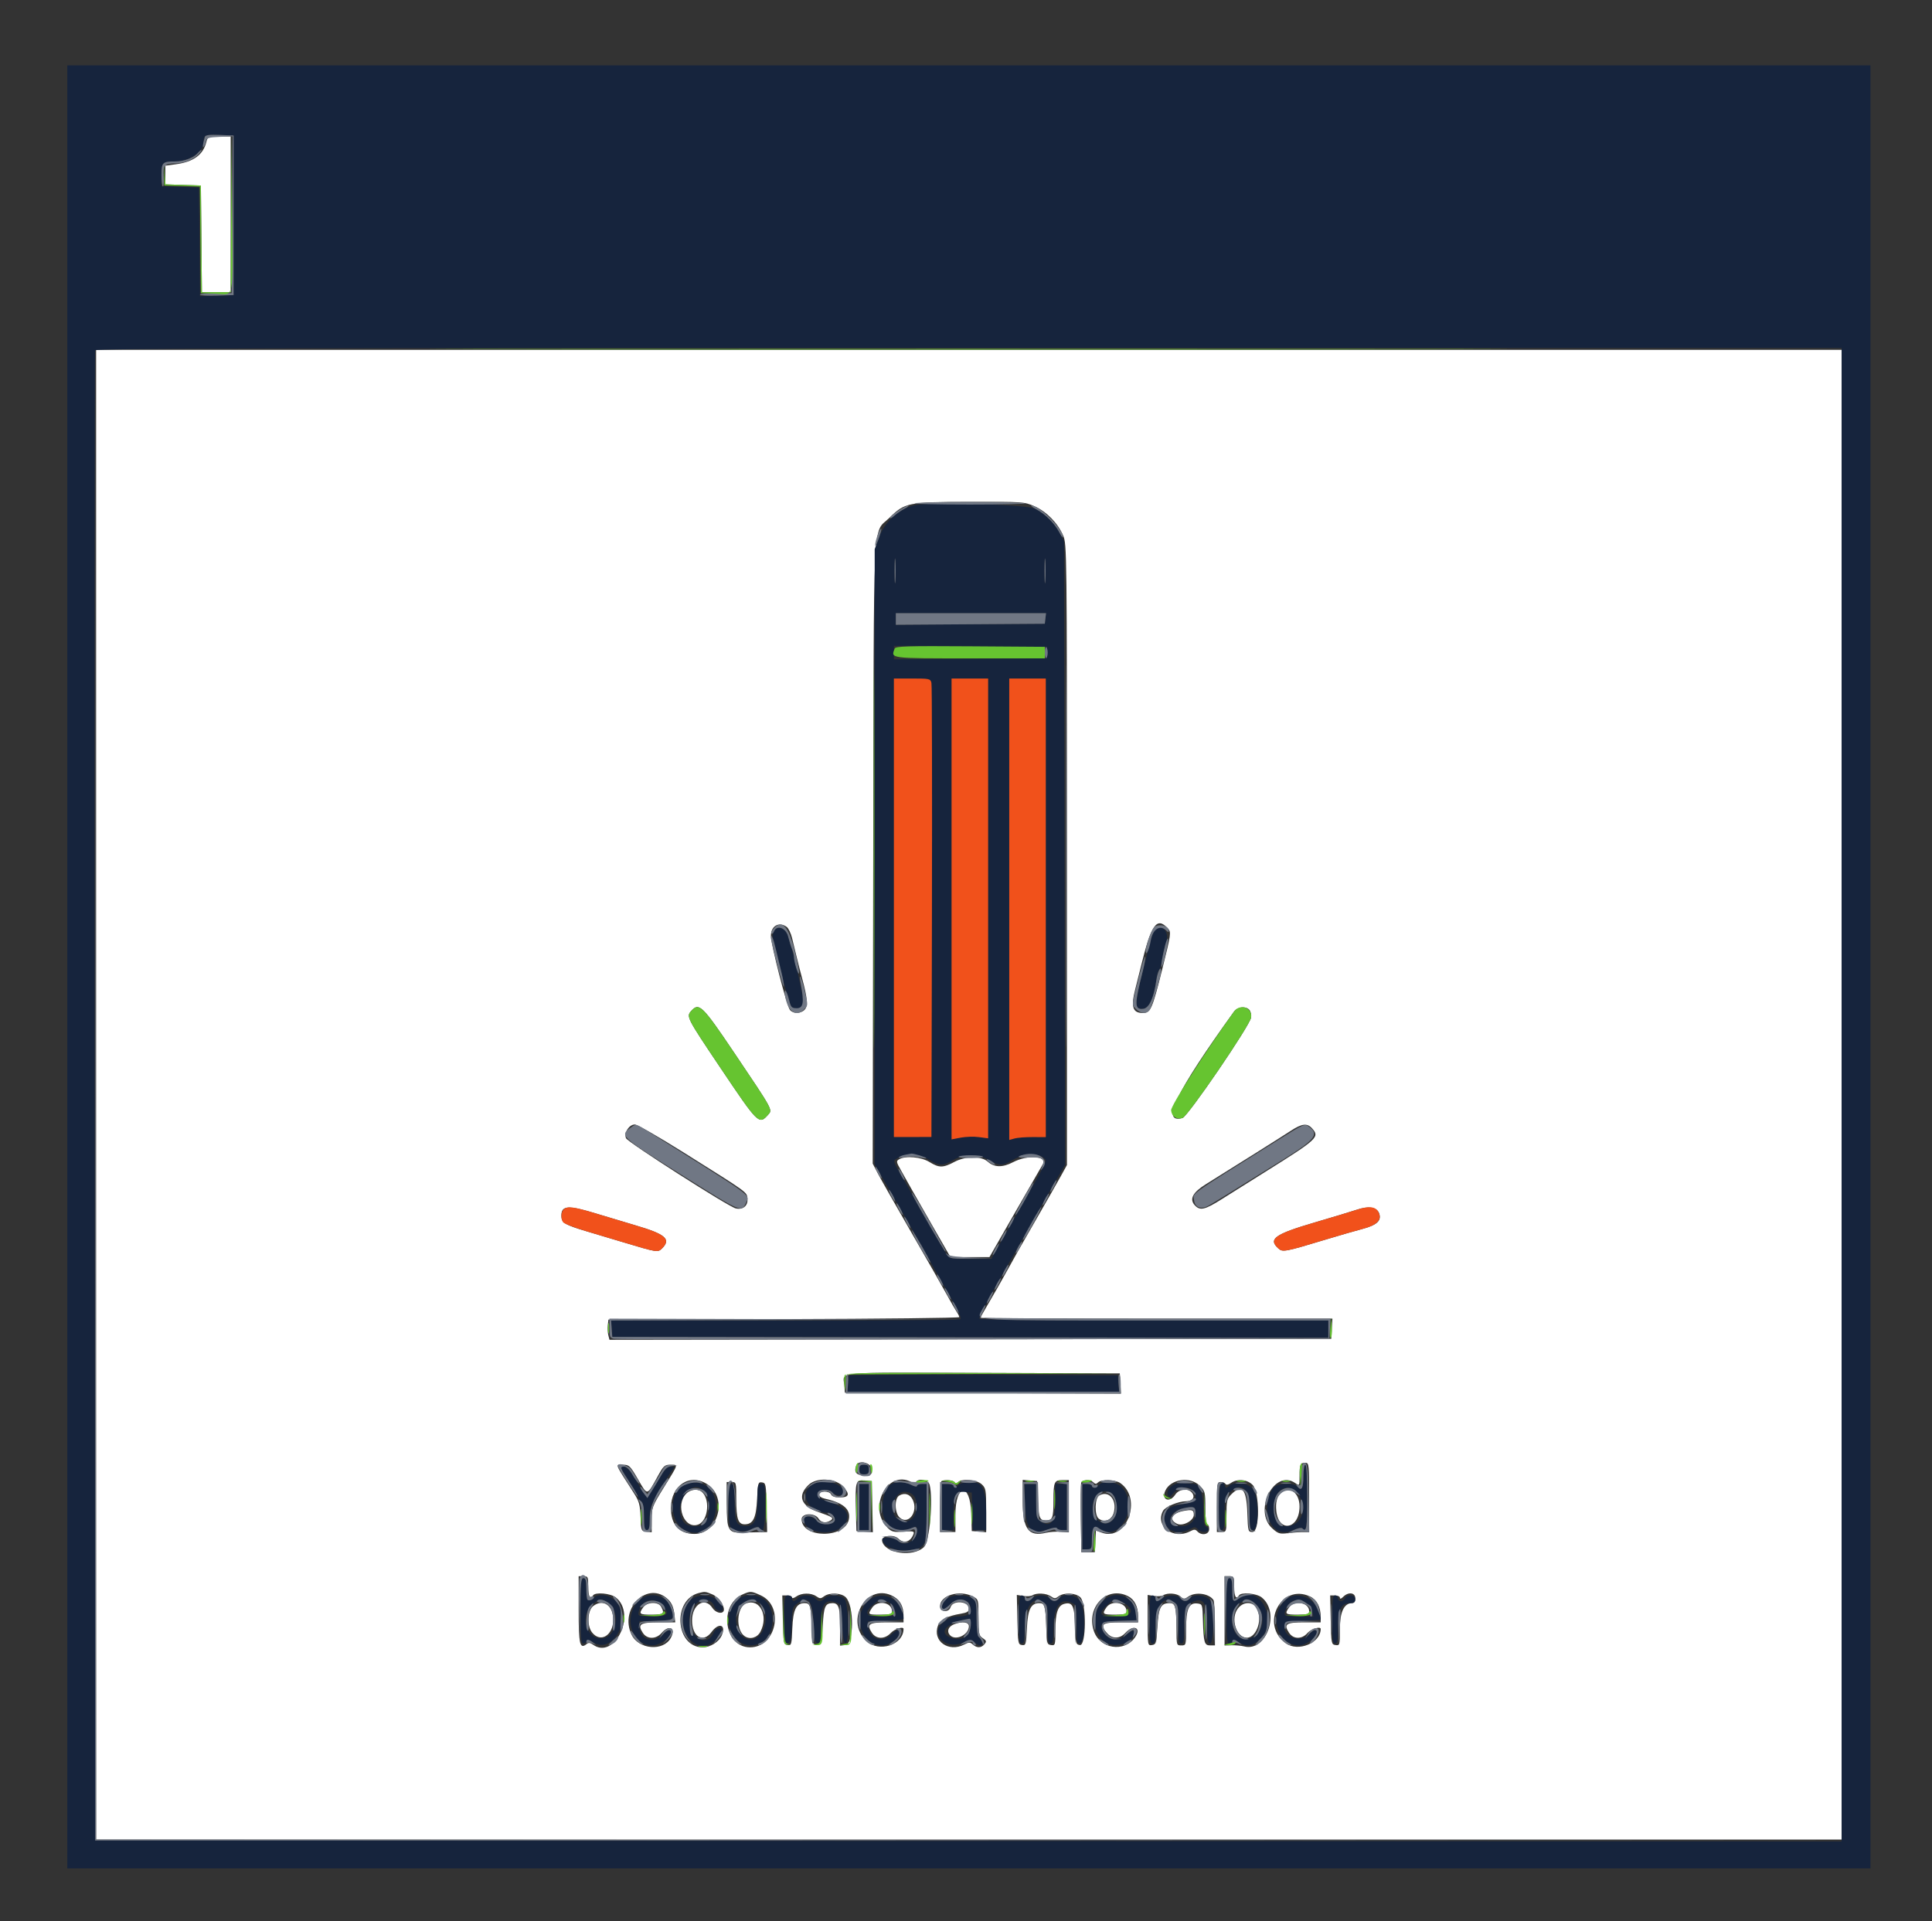 <svg id="svg" version="1.1" width="400" height="397.799" xmlns="http://www.w3.org/2000/svg" xmlns:xlink="http://www.w3.org/1999/xlink" style="display: block;"><rect width="100%" height="100%" fill="#333333" stroke="none"/><g id="svgg"><path id="path0" d="M42.736 29.353 C 42.082 32.058,40.061 33.530,36.318 34.026 L 34.229 34.304 34.229 36.241 L 34.229 38.179 37.910 38.294 L 41.592 38.408 41.698 49.453 L 41.804 60.498 44.782 60.498 L 47.761 60.498 47.761 44.378 L 47.761 28.259 45.381 28.259 C 43.113 28.259,42.988 28.311,42.736 29.353 M19.900 226.667 L 19.900 380.896 200.597 380.896 L 381.294 380.896 381.294 226.667 L 381.294 72.438 200.597 72.438 L 19.900 72.438 19.900 226.667 M214.194 104.833 C 216.684 105.934,219.020 108.327,220.127 110.911 C 220.876 112.656,220.896 114.364,220.896 176.970 L 220.896 241.237 219.644 243.504 C 218.956 244.751,216.742 248.637,214.724 252.139 C 211.158 258.327,210.151 260.109,207.633 264.677 C 206.969 265.881,205.652 268.179,204.706 269.784 C 203.759 271.389,202.985 272.777,202.985 272.869 C 202.985 272.960,219.382 273.035,239.424 273.035 L 275.862 273.035 275.742 275.124 L 275.622 277.214 200.903 277.314 L 126.185 277.415 125.947 276.467 C 125.816 275.946,125.768 275.005,125.840 274.376 L 125.970 273.234 162.289 273.132 C 182.264 273.076,198.607 272.892,198.607 272.723 C 198.607 272.554,198.367 272.063,198.073 271.631 C 197.779 271.199,196.856 269.592,196.022 268.060 C 195.188 266.527,191.869 260.706,188.646 255.124 C 185.424 249.542,182.314 244.066,181.736 242.954 L 180.685 240.933 180.795 176.685 C 180.919 104.524,180.628 110.665,184.089 107.264 C 187.356 104.054,187.907 103.944,200.846 103.910 C 211.820 103.881,212.083 103.899,214.194 104.833 M162.893 191.940 C 163.255 192.214,163.748 193.244,163.989 194.229 C 164.231 195.214,164.665 197.005,164.955 198.209 C 165.244 199.413,165.757 201.417,166.095 202.663 C 167.189 206.693,167.313 208.352,166.574 209.090 C 165.739 209.926,164.236 209.942,163.556 209.123 C 162.872 208.299,159.629 195.652,159.614 193.751 C 159.598 191.713,161.330 190.757,162.893 191.940 M241.801 192.250 C 242.514 193.037,242.483 193.254,240.586 200.862 C 238.575 208.923,238.205 209.751,236.617 209.751 C 234.498 209.751,234.101 208.489,235.052 204.776 C 235.388 203.463,235.903 201.403,236.196 200.199 C 238.341 191.378,239.511 189.719,241.801 192.250 M152.088 218.100 C 160.106 230.008,159.977 229.771,159.023 230.826 C 157.130 232.918,157.025 232.815,149.037 220.920 C 142.170 210.695,142.062 210.483,143.113 209.321 C 144.745 207.518,145.380 208.139,152.088 218.100 M258.686 209.130 C 258.948 209.445,259.104 210.134,259.034 210.661 C 258.814 212.299,245.917 231.200,244.814 231.499 C 240.252 232.737,243.427 226.180,255.483 209.465 C 256.214 208.451,257.970 208.267,258.686 209.130 M141.475 238.593 C 155.218 247.221,154.608 246.778,154.750 248.235 C 154.890 249.678,153.778 250.571,152.301 250.200 C 150.745 249.810,129.991 236.527,129.612 235.679 C 129.124 234.584,130.244 232.836,131.434 232.836 C 131.912 232.836,136.430 235.427,141.475 238.593 M271.627 233.616 C 273.272 235.434,272.861 235.818,261.990 242.620 C 258.871 244.572,254.841 247.103,253.035 248.245 C 249.425 250.526,248.446 250.749,247.352 249.540 C 246.212 248.280,246.955 246.885,249.660 245.206 C 255.382 241.655,265.457 235.317,267.255 234.136 C 269.530 232.643,270.628 232.512,271.627 233.616 M186.168 240.033 C 185.519 240.411,185.544 240.570,186.526 242.309 C 187.107 243.338,188.137 245.171,188.816 246.384 C 189.494 247.597,191.564 251.224,193.416 254.444 L 196.781 260.299 200.818 260.299 L 204.855 260.299 210.160 251.045 C 213.078 245.955,215.657 241.472,215.892 241.082 C 216.944 239.335,212.801 239.040,209.733 240.645 C 207.555 241.784,205.845 241.744,204.498 240.525 C 203.199 239.350,199.891 239.365,197.651 240.556 C 195.237 241.840,194.451 241.847,192.438 240.607 C 190.729 239.555,187.497 239.259,186.168 240.033 M123.526 251.306 C 125.965 252.051,129.572 253.133,131.542 253.710 C 137.780 255.538,138.988 256.577,137.086 258.479 C 136.201 259.364,136.112 259.350,128.955 257.197 C 127.532 256.769,124.239 255.785,121.638 255.011 C 116.868 253.593,116.236 253.209,116.225 251.721 C 116.209 249.578,117.612 249.498,123.526 251.306 M285.545 251.252 C 286.073 252.762,285.065 253.679,281.990 254.486 C 280.677 254.831,277.453 255.762,274.826 256.556 C 265.962 259.234,265.564 259.310,264.666 258.498 C 262.510 256.546,263.909 255.552,272.262 253.102 C 276.080 251.982,279.920 250.819,280.796 250.517 C 283.312 249.651,285.081 249.925,285.545 251.252 M231.961 286.470 L 232.082 288.562 203.503 288.460 L 174.925 288.358 174.799 286.824 C 174.563 283.945,172.114 284.163,203.471 284.276 L 231.841 284.378 231.961 286.470 M180.498 304.279 C 180.498 305.406,180.408 305.473,178.911 305.473 C 177.272 305.473,176.746 304.817,177.277 303.435 C 177.758 302.181,180.498 302.898,180.498 304.279 M271.045 310.062 L 271.045 317.239 269.751 317.233 C 269.040 317.230,267.628 317.331,266.614 317.456 C 264.964 317.661,264.630 317.559,263.430 316.487 C 259.381 312.869,263.830 304.047,268.170 307.087 C 269.051 307.705,269.055 307.699,269.055 305.562 C 269.055 303.225,269.215 302.886,270.315 302.886 C 270.996 302.886,271.045 303.368,271.045 310.062 M132.106 306.327 C 134.101 309.770,133.897 309.808,136.234 305.572 C 137.372 303.510,137.626 303.284,138.798 303.284 C 140.452 303.284,140.536 302.984,137.512 307.876 C 135.019 311.910,134.925 312.155,134.925 314.664 L 134.925 317.267 133.831 317.141 C 132.759 317.018,132.734 316.953,132.618 314.069 C 132.516 311.532,132.319 310.842,131.199 309.094 C 127.122 302.736,127.323 303.282,129.055 303.288 C 130.246 303.293,130.488 303.534,132.106 306.327 M146.508 307.375 C 150.704 310.190,148.715 317.612,143.764 317.612 C 140.636 317.612,138.905 315.710,138.905 312.272 C 138.905 307.514,142.890 304.948,146.508 307.375 M174.359 307.631 C 176.034 309.306,175.898 310.050,173.918 310.050 C 172.859 310.050,172.235 309.847,172.084 309.453 C 171.778 308.655,169.552 308.648,169.552 309.445 C 169.552 309.769,170.045 310.144,170.647 310.277 C 174.595 311.151,176.168 312.492,175.743 314.619 C 174.945 318.608,165.970 318.552,165.970 314.557 C 165.970 313.293,168.688 313.192,169.460 314.428 C 169.991 315.279,170.976 315.444,171.929 314.841 C 172.730 314.334,172.402 314.100,169.492 313.102 C 165.786 311.831,165.019 309.670,167.468 307.401 C 169.059 305.926,172.778 306.050,174.359 307.631 M180.609 311.964 L 180.720 317.261 179.017 317.138 L 177.313 317.015 177.198 312.637 C 177.042 306.752,177.151 306.389,179.018 306.544 L 180.498 306.667 180.609 311.964 M188.659 306.867 C 189.157 307.134,189.486 307.134,189.651 306.867 C 190.185 306.002,192.212 306.420,192.470 307.448 C 193.230 310.476,192.462 319.163,191.334 320.290 C 189.077 322.546,183.050 321.657,182.617 319.005 C 182.447 317.958,185.042 317.636,185.992 318.586 C 187.132 319.726,188.554 319.278,189.150 317.590 C 189.336 317.063,189.020 316.995,187.050 317.138 C 184.991 317.287,184.621 317.195,183.740 316.313 C 179.613 312.187,183.751 304.240,188.659 306.867 M197.633 306.900 C 197.826 307.212,198.022 307.212,198.333 306.900 C 199.125 306.108,202.246 306.383,203.258 307.333 C 204.116 308.139,204.179 308.508,204.179 312.730 L 204.179 317.262 202.687 317.138 L 201.194 317.015 201.080 313.339 C 200.878 306.871,197.811 307.167,197.811 313.654 L 197.811 317.214 196.219 317.214 L 194.627 317.214 194.627 312.106 C 194.627 309.297,194.746 306.879,194.892 306.733 C 195.320 306.305,197.342 306.429,197.633 306.900 M214.824 309.453 C 214.989 314.191,215.186 314.826,216.493 314.826 C 217.914 314.826,218.109 314.320,218.109 310.647 C 218.109 306.856,218.280 306.468,219.943 306.468 L 221.294 306.468 221.294 311.877 L 221.294 317.286 219.602 317.169 C 218.672 317.105,217.328 317.192,216.617 317.364 C 212.914 318.255,211.741 316.643,211.741 310.661 L 211.741 306.420 213.234 306.543 L 214.726 306.667 214.824 309.453 M226.388 306.945 C 226.760 307.317,226.972 307.317,227.343 306.945 C 228.024 306.265,230.905 306.354,231.954 307.089 C 236.614 310.353,233.213 319.281,228.051 317.332 L 226.903 316.899 226.785 319.146 L 226.667 321.393 225.274 321.393 L 223.881 321.393 223.771 314.442 C 223.711 310.619,223.750 307.260,223.858 306.979 C 224.106 306.334,225.755 306.312,226.388 306.945 M248.389 307.631 C 249.494 308.736,249.552 308.966,249.552 312.208 C 249.552 314.219,249.716 315.622,249.950 315.622 C 250.169 315.622,250.348 316.070,250.348 316.617 C 250.348 317.749,248.792 318.043,247.894 317.081 C 247.481 316.640,247.228 316.639,246.386 317.079 C 242.935 318.879,239.106 315.994,240.784 312.858 C 241.256 311.977,243.959 310.846,245.593 310.846 C 246.944 310.846,247.519 309.962,246.762 309.050 C 245.966 308.091,244.094 308.312,243.346 309.453 C 242.167 311.253,240.392 310.577,241.265 308.659 C 242.368 306.239,246.413 305.655,248.389 307.631 M259.322 307.445 C 260.826 308.949,260.843 317.214,259.341 317.214 C 258.402 317.214,258.380 317.136,258.246 313.219 C 258.078 308.291,257.127 307.214,254.907 309.435 C 254.022 310.319,253.930 310.732,253.930 313.813 C 253.930 317.175,253.919 317.214,252.935 317.214 L 251.940 317.214 251.940 312.040 C 251.940 307.183,251.988 306.866,252.713 306.866 C 253.138 306.866,253.597 307.047,253.734 307.268 C 253.891 307.523,254.298 307.450,254.841 307.069 C 256.166 306.141,258.187 306.310,259.322 307.445 M152.438 310.474 C 152.438 314.488,152.822 315.622,154.181 315.622 C 155.921 315.622,156.556 314.328,156.744 310.409 C 156.906 307.025,156.963 306.830,157.761 306.944 C 158.566 307.059,158.612 307.309,158.718 312.150 L 158.830 317.235 157.325 317.250 C 156.498 317.258,154.887 317.297,153.747 317.336 C 150.755 317.439,150.476 316.930,150.460 311.343 L 150.448 306.866 151.443 306.866 C 152.431 306.866,152.438 306.890,152.438 310.474 M142.112 309.232 C 139.699 311.644,141.662 316.768,144.574 315.661 C 146.716 314.847,147.089 310.081,145.115 308.762 C 144.313 308.227,142.895 308.448,142.112 309.232 M265.075 309.254 C 264.357 309.972,264.079 311.166,264.243 312.836 C 264.695 317.463,269.055 316.653,269.055 311.942 C 269.055 308.982,266.842 307.487,265.075 309.254 M186.169 309.675 C 185.149 310.282,185.215 313.275,186.270 314.230 C 188.073 315.862,190.161 313.034,188.980 310.561 C 188.409 309.367,187.285 309.012,186.169 309.675 M227.562 309.675 C 226.670 310.205,226.579 313.695,227.439 314.408 C 228.640 315.405,230.217 314.756,230.627 313.095 C 231.273 310.478,229.514 308.516,227.562 309.675 M245.161 312.829 C 242.615 313.285,241.874 314.680,243.729 315.526 C 244.922 316.069,247.164 314.852,247.164 313.661 C 247.164 312.650,246.861 312.524,245.161 312.829 M121.791 328.557 C 121.791 330.583,122.193 331.307,122.786 330.348 C 123.239 329.616,126.391 329.896,127.499 330.768 C 131.861 334.199,127.212 343.783,122.764 340.530 C 122.224 340.136,121.844 340.089,121.499 340.376 C 120.047 341.580,119.801 340.560,119.801 333.346 L 119.801 326.368 120.796 326.368 C 121.737 326.368,121.791 326.488,121.791 328.557 M255.522 328.557 C 255.522 330.583,255.925 331.307,256.517 330.348 C 256.965 329.623,260.121 329.895,261.211 330.752 C 265.127 333.833,262.208 342.077,257.615 340.909 C 257.011 340.756,255.846 340.650,255.025 340.673 L 253.532 340.716 253.532 333.542 L 253.532 326.368 254.527 326.368 C 255.468 326.368,255.522 326.488,255.522 328.557 M147.488 330.134 C 148.817 330.689,150.257 332.875,149.792 333.628 C 149.395 334.270,148.122 333.885,147.499 332.935 C 145.948 330.568,143.284 332.204,143.284 335.522 C 143.284 338.948,145.564 340.295,147.327 337.910 C 148.816 335.896,150.370 336.391,149.447 338.585 C 148.864 339.972,147.086 341.095,145.473 341.095 C 139.826 341.095,139.144 331.252,144.693 329.843 C 145.963 329.520,146.036 329.528,147.488 330.134 M157.486 330.326 C 162.473 332.590,160.740 341.095,155.292 341.095 C 149.920 341.095,148.725 332.326,153.797 330.118 C 155.389 329.425,155.518 329.432,157.486 330.326 M138.388 331.241 C 139.066 331.920,139.458 332.840,139.598 334.083 L 139.805 335.920 136.358 335.920 C 132.525 335.920,131.927 336.323,133.100 338.113 C 133.980 339.456,135.820 339.454,136.990 338.109 C 138.535 336.332,139.977 337.103,138.894 339.127 C 137.368 341.977,132.221 341.559,130.753 338.465 C 128.123 332.922,134.261 327.115,138.388 331.241 M169.011 330.532 C 169.731 331.036,169.940 331.038,170.592 330.544 C 171.705 329.702,174.178 329.800,175.102 330.724 C 176.879 332.501,176.817 340.417,175.025 340.623 L 173.930 340.749 173.930 336.822 C 173.930 332.844,173.637 331.934,172.358 331.946 C 170.841 331.961,170.551 332.632,170.348 336.601 C 170.152 340.439,170.134 340.498,169.154 340.498 C 168.179 340.498,168.157 340.431,168.059 337.114 C 167.925 332.559,167.753 331.940,166.621 331.940 C 164.848 331.940,164.193 333.271,164.039 337.178 C 163.906 340.560,163.856 340.735,163.044 340.619 C 162.227 340.503,162.184 340.271,162.078 335.423 L 161.966 330.348 162.973 330.348 C 163.527 330.348,163.980 330.538,163.980 330.769 C 163.980 331.005,164.369 330.917,164.865 330.570 C 165.977 329.790,167.927 329.772,169.011 330.532 M185.079 330.613 C 186.421 331.406,187.065 332.681,187.065 334.546 L 187.065 335.920 183.669 335.920 C 179.888 335.920,179.344 336.292,180.513 338.077 C 181.411 339.447,183.190 339.462,184.443 338.109 C 185.212 337.279,187.065 336.698,187.065 337.288 C 187.065 340.582,181.965 342.237,179.366 339.786 C 174.715 335.400,179.682 327.425,185.079 330.613 M201.413 330.557 C 202.586 331.164,202.587 331.168,202.587 334.887 C 202.587 338.299,202.661 338.659,203.477 339.200 C 204.246 339.711,204.294 339.880,203.826 340.443 C 203.156 341.250,202.253 341.276,201.408 340.511 C 200.842 339.999,200.627 339.999,199.640 340.511 C 196.364 342.211,192.991 339.773,194.204 336.582 C 194.661 335.381,196.191 334.586,198.905 334.139 C 200.217 333.923,200.597 333.687,200.597 333.089 C 200.597 331.517,197.289 331.247,196.802 332.779 C 196.425 333.968,194.627 333.792,194.627 332.566 C 194.627 330.331,198.664 329.136,201.413 330.557 M217.568 330.532 C 218.289 331.036,218.497 331.038,219.149 330.544 C 220.276 329.691,222.736 329.801,223.682 330.746 C 224.980 332.045,224.892 340.811,223.582 340.625 C 222.733 340.504,222.681 340.297,222.573 336.654 C 222.450 332.482,222.055 331.663,220.372 332.085 C 219.023 332.424,218.507 333.937,218.507 337.559 C 218.507 340.642,218.477 340.748,217.612 340.625 C 216.773 340.506,216.710 340.285,216.617 337.114 C 216.482 332.559,216.310 331.940,215.178 331.940 C 213.433 331.940,212.797 333.230,212.609 337.153 C 212.448 340.538,212.390 340.732,211.592 340.618 C 210.786 340.503,210.741 340.254,210.634 335.369 L 210.523 330.240 211.863 330.458 C 212.600 330.577,213.456 330.515,213.766 330.319 C 214.630 329.771,216.644 329.884,217.568 330.532 M233.574 330.517 C 234.878 331.191,235.622 332.656,235.622 334.546 L 235.622 335.920 232.040 335.920 C 228.089 335.920,227.541 336.378,229.269 338.233 C 230.345 339.388,231.862 339.338,233.000 338.109 C 234.699 336.276,236.385 337.041,235.001 339.018 C 232.759 342.219,227.695 341.429,226.459 337.686 C 224.819 332.716,229.230 328.271,233.574 330.517 M244.422 330.587 C 245.067 331.170,245.201 331.170,246.034 330.587 C 247.521 329.546,250.322 329.932,251.238 331.303 C 251.399 331.544,251.533 333.756,251.536 336.219 L 251.542 340.697 250.555 340.697 C 249.353 340.697,249.191 340.137,249.055 335.522 C 248.957 332.187,248.940 332.138,247.899 332.017 C 246.161 331.816,245.572 333.128,245.572 337.203 C 245.572 340.664,245.563 340.697,244.577 340.697 C 243.592 340.697,243.582 340.662,243.577 337.214 C 243.570 332.819,243.344 331.940,242.219 331.940 C 240.332 331.940,239.891 332.763,239.639 336.757 C 239.419 340.250,239.344 340.506,238.507 340.625 C 237.618 340.751,237.612 340.719,237.612 335.498 L 237.612 330.244 238.940 330.460 C 239.670 330.578,240.521 330.515,240.830 330.319 C 241.728 329.750,243.657 329.894,244.422 330.587 M271.255 330.579 C 272.654 331.243,273.433 332.748,273.433 334.786 L 273.433 335.920 270.037 335.920 C 266.256 335.920,265.712 336.292,266.881 338.077 C 267.779 339.448,269.544 339.463,270.721 338.109 C 271.437 337.286,273.433 336.681,273.433 337.288 C 273.433 340.185,268.799 342.100,266.225 340.267 C 260.770 336.383,265.261 327.735,271.255 330.579 M280.597 330.945 C 280.597 331.577,280.373 331.940,279.982 331.940 C 278.269 331.940,277.413 333.733,277.413 337.323 C 277.413 340.651,277.387 340.748,276.517 340.625 C 275.649 340.501,275.619 340.344,275.510 335.423 L 275.399 330.348 276.406 330.348 C 276.960 330.348,277.413 330.566,277.413 330.832 C 277.413 331.133,277.669 331.058,278.095 330.633 C 279.169 329.559,280.597 329.737,280.597 330.945 M154.507 331.989 C 152.484 332.737,152.261 337.512,154.189 338.800 C 155.298 339.541,156.796 339.104,157.444 337.851 C 159.145 334.561,157.333 330.944,154.507 331.989 M122.828 332.536 C 121.633 333.441,121.486 336.629,122.577 338.010 C 124.330 340.231,126.965 338.638,126.965 335.358 C 126.965 332.407,124.879 330.984,122.828 332.536 M133.157 332.825 C 132.201 334.190,132.363 334.328,134.925 334.328 C 137.385 334.328,137.651 334.111,136.901 332.710 C 136.302 331.590,133.972 331.662,133.157 332.825 M180.543 332.921 C 179.630 334.315,179.647 334.328,182.289 334.328 C 184.323 334.328,184.677 334.222,184.677 333.612 C 184.677 331.744,181.646 331.238,180.543 332.921 M229.077 332.825 C 228.121 334.190,228.284 334.328,230.846 334.328 C 232.880 334.328,233.234 334.222,233.234 333.612 C 233.234 331.810,230.192 331.234,229.077 332.825 M256.308 333.035 C 254.704 335.068,255.923 339.104,258.142 339.104 C 260.257 339.104,261.545 334.921,260.077 332.825 C 259.185 331.551,257.401 331.651,256.308 333.035 M266.888 332.825 C 265.932 334.190,266.095 334.328,268.657 334.328 C 270.691 334.328,271.045 334.222,271.045 333.612 C 271.045 331.810,268.003 331.234,266.888 332.825 M197.504 336.334 C 196.367 336.791,195.982 337.742,196.621 338.513 C 197.734 339.854,200.597 338.561,200.597 336.716 C 200.597 335.836,199.180 335.661,197.504 336.334 " stroke="none" fill="#ffffff" fill-rule="evenodd"></path><path id="path1" d="M13.930 200.199 L 13.930 386.866 200.597 386.866 L 387.264 386.866 387.264 200.199 L 387.264 13.532 200.597 13.532 L 13.930 13.532 13.930 200.199 M48.358 44.577 L 48.358 61.095 44.882 61.209 L 41.405 61.324 41.300 50.065 L 41.194 38.806 37.313 38.692 L 33.433 38.578 33.433 36.247 C 33.433 33.640,33.641 33.433,36.264 33.433 C 39.268 33.433,42.189 31.379,42.189 29.266 C 42.189 27.946,42.512 27.819,45.555 27.944 L 48.358 28.060 48.358 44.577 M381.294 226.667 L 381.294 381.294 200.498 381.194 L 19.701 381.095 19.600 227.065 C 19.544 142.348,19.583 72.811,19.687 72.537 C 19.837 72.140,56.383 72.040,200.585 72.040 L 381.294 72.040 381.294 226.667 M189.254 104.639 C 185.946 105.476,183.159 108.053,181.936 111.405 L 181.095 113.714 181.095 177.409 L 181.095 241.104 186.866 251.103 C 190.040 256.603,192.637 261.163,192.637 261.236 C 192.637 261.309,194.144 263.980,195.987 267.172 C 198.607 271.710,199.207 273.025,198.740 273.204 C 198.412 273.330,182.029 273.433,162.333 273.433 L 126.521 273.433 126.644 275.124 L 126.766 276.816 200.896 276.916 L 275.025 277.017 275.025 275.225 L 275.025 273.433 239.028 273.433 C 214.746 273.433,202.950 273.299,202.779 273.023 C 202.639 272.797,204.401 269.349,206.694 265.361 C 208.986 261.373,211.354 257.214,211.954 256.119 C 212.554 255.025,214.724 251.214,216.776 247.650 L 220.507 241.171 220.403 176.605 L 220.299 112.040 219.418 110.394 C 218.298 108.299,216.477 106.478,214.382 105.358 C 212.653 104.433,192.363 103.853,189.254 104.639 M185.368 120.299 C 185.288 121.448,185.222 120.507,185.222 118.209 C 185.222 115.910,185.288 114.970,185.368 116.119 C 185.448 117.269,185.448 119.149,185.368 120.299 M216.413 120.299 C 216.332 121.448,216.267 120.507,216.267 118.209 C 216.267 115.910,216.332 114.970,216.413 116.119 C 216.493 117.269,216.493 119.149,216.413 120.299 M216.444 128.060 L 216.318 129.154 200.896 129.258 L 185.473 129.363 185.473 128.164 L 185.473 126.965 201.021 126.965 L 216.570 126.965 216.444 128.060 M216.716 135.124 L 216.716 136.318 200.896 136.422 L 185.075 136.527 185.075 135.124 L 185.075 133.722 200.896 133.826 L 216.716 133.930 216.716 135.124 M192.838 141.393 C 192.957 141.886,193.005 163.242,192.945 188.852 L 192.836 235.416 188.955 235.420 L 185.075 235.423 185.075 187.960 L 185.075 140.498 188.848 140.498 C 192.432 140.498,192.633 140.543,192.838 141.393 M204.577 188.097 L 204.577 235.697 202.687 235.445 C 201.647 235.307,199.945 235.356,198.905 235.555 L 197.015 235.917 197.015 188.207 L 197.015 140.498 200.796 140.498 L 204.577 140.498 204.577 188.097 M216.517 187.973 L 216.517 235.448 213.831 235.436 C 212.353 235.429,210.652 235.561,210.050 235.729 L 208.955 236.035 208.955 188.266 L 208.955 140.498 212.736 140.498 L 216.517 140.498 216.517 187.973 M160.178 192.935 C 160.011 193.318,159.926 193.811,159.989 194.030 C 160.152 194.590,161.043 198.301,161.805 201.592 C 162.160 203.124,162.558 204.647,162.690 204.975 C 162.821 205.303,163.120 206.289,163.355 207.164 C 163.707 208.478,163.973 208.778,164.878 208.882 C 166.420 209.060,166.616 208.202,165.855 204.618 C 165.049 200.823,164.134 197.000,163.843 196.219 C 163.721 195.891,163.427 194.861,163.188 193.930 C 162.709 192.056,160.834 191.436,160.178 192.935 M238.929 192.736 C 238.613 193.225,238.395 194.000,236.780 200.398 C 234.821 208.154,234.812 209.103,236.698 208.882 C 237.922 208.739,238.907 206.590,239.404 202.978 C 239.554 201.888,239.818 200.908,239.991 200.801 C 240.165 200.694,240.434 199.754,240.590 198.711 C 240.746 197.669,241.136 196.042,241.457 195.096 C 242.245 192.773,240.163 190.830,238.929 192.736 M192.509 240.238 C 194.588 241.434,195.196 241.428,197.354 240.194 C 199.691 238.858,202.341 238.860,204.739 240.199 C 206.969 241.444,207.528 241.437,209.751 240.137 C 211.854 238.908,214.999 238.709,216.031 239.741 C 216.817 240.527,217.508 239.104,209.564 253.060 L 205.216 260.697 200.944 260.697 C 196.731 260.697,196.661 260.681,195.917 259.602 C 195.139 258.475,190.271 250.039,188.968 247.562 C 188.565 246.796,187.865 245.542,187.412 244.776 C 184.815 240.382,184.814 240.379,185.680 239.868 C 187.776 238.631,189.915 238.747,192.509 240.238 M175.790 284.840 C 175.643 284.987,175.522 285.794,175.522 286.633 L 175.522 288.159 203.605 288.159 L 231.688 288.159 231.565 286.468 L 231.443 284.776 203.751 284.674 C 188.520 284.618,175.938 284.692,175.790 284.840 M177.910 304.279 C 177.910 305.075,178.109 305.274,178.905 305.274 C 179.701 305.274,179.900 305.075,179.900 304.279 C 179.900 303.483,179.701 303.284,178.905 303.284 C 178.109 303.284,177.910 303.483,177.910 304.279 M269.851 305.648 C 269.851 308.139,269.470 308.841,268.653 307.856 C 267.923 306.977,264.580 307.067,263.745 307.989 C 262.489 309.378,261.983 312.021,262.578 314.092 C 263.393 316.930,265.295 317.920,267.790 316.803 C 268.741 316.377,269.532 316.225,269.666 316.441 C 270.422 317.664,270.647 316.198,270.647 310.050 C 270.647 305.804,270.498 303.284,270.249 303.284 C 270.028 303.284,269.851 304.337,269.851 305.648 M128.557 303.935 C 128.557 304.075,129.363 305.412,130.348 306.907 C 131.333 308.403,132.139 309.789,132.139 309.988 C 132.139 310.187,132.408 310.573,132.736 310.846 C 133.161 311.198,133.333 312.131,133.333 314.079 C 133.333 316.246,133.458 316.816,133.930 316.816 C 134.396 316.816,134.527 316.282,134.527 314.398 C 134.527 312.254,134.719 311.666,136.219 309.205 C 137.149 307.679,138.097 306.099,138.324 305.695 C 138.551 305.291,138.976 304.673,139.268 304.321 C 139.730 303.764,139.677 303.683,138.855 303.691 C 138.102 303.698,137.543 304.325,136.101 306.775 C 134.024 310.307,133.945 310.346,132.796 308.406 C 132.325 307.612,131.504 306.224,130.971 305.322 C 130.152 303.934,128.557 303.018,128.557 303.935 M142.005 307.305 C 138.295 308.724,138.410 315.496,142.168 317.000 C 145.400 318.293,148.165 315.990,148.220 311.959 C 148.269 308.298,145.274 306.054,142.005 307.305 M167.861 307.652 C 165.351 309.633,167.613 313.234,171.368 313.234 C 172.330 313.234,173.214 314.450,172.701 315.067 C 171.989 315.925,169.651 315.770,169.062 314.826 C 168.561 314.023,166.368 313.673,166.368 314.395 C 166.368 317.873,173.680 318.354,175.219 314.977 C 175.974 313.319,174.875 312.031,171.877 311.063 C 169.890 310.422,169.353 310.079,169.353 309.453 C 169.353 308.424,171.557 308.113,172.321 309.034 C 172.944 309.784,174.726 309.856,174.726 309.131 C 174.726 307.014,169.968 305.989,167.861 307.652 M184.577 307.296 C 183.428 307.965,182.687 309.879,182.687 312.177 C 182.687 316.025,185.568 317.837,189.154 316.244 C 189.719 315.993,189.851 316.132,189.851 316.972 C 189.851 319.030,187.070 320.450,185.871 319.005 C 185.372 318.404,182.676 318.150,182.699 318.706 C 182.764 320.242,185.540 321.341,188.402 320.964 C 191.672 320.533,191.841 320.153,191.841 313.234 L 191.841 307.264 190.846 307.264 C 190.299 307.264,189.851 307.447,189.851 307.672 C 189.851 307.906,189.350 307.821,188.676 307.473 C 187.334 306.779,185.594 306.703,184.577 307.296 M198.369 307.559 C 197.871 308.057,197.630 308.113,197.511 307.758 C 197.421 307.486,196.824 307.264,196.186 307.264 L 195.025 307.264 195.025 312.040 L 195.025 316.816 196.219 316.816 L 197.413 316.816 197.413 313.509 C 197.413 309.543,197.837 308.735,199.819 308.924 L 201.194 309.055 201.308 312.935 L 201.422 316.816 202.800 316.816 L 204.179 316.816 204.179 313.214 C 204.179 309.470,203.623 307.594,202.370 307.113 C 201.134 306.639,199.057 306.870,198.369 307.559 M227.563 307.419 C 226.844 308.139,226.070 308.264,226.070 307.662 C 226.070 307.443,225.622 307.264,225.075 307.264 L 224.080 307.264 224.080 314.030 L 224.080 320.796 225.075 320.796 C 226.014 320.796,226.070 320.675,226.070 318.630 C 226.070 316.182,226.470 315.697,227.750 316.594 C 231.766 319.407,235.771 312.132,232.420 308.110 C 231.399 306.884,228.509 306.473,227.563 307.419 M243.922 307.139 C 242.536 307.362,241.413 308.615,241.773 309.537 C 242.022 310.173,242.145 310.132,242.931 309.154 C 244.520 307.177,247.812 307.879,247.493 310.127 C 247.381 310.920,247.028 311.099,244.888 311.443 C 242.066 311.897,241.061 312.674,241.061 314.404 C 241.061 316.903,243.683 318.005,246.348 316.627 C 247.347 316.111,247.540 316.111,247.969 316.627 C 248.526 317.299,249.784 317.406,250.151 316.813 C 250.287 316.593,250.119 316.305,249.776 316.174 C 249.284 315.985,249.154 315.272,249.154 312.755 C 249.154 309.391,248.391 307.269,247.178 307.258 C 246.842 307.255,246.209 307.189,245.771 307.111 C 245.333 307.033,244.501 307.045,243.922 307.139 M150.846 311.593 C 150.846 314.735,150.993 316.044,151.381 316.367 C 152.404 317.215,154.265 317.318,155.649 316.603 C 156.560 316.132,157.027 316.057,157.130 316.365 C 157.827 318.455,158.408 316.488,158.408 312.040 C 158.408 307.529,158.364 307.264,157.612 307.264 C 156.875 307.264,156.816 307.529,156.816 310.846 C 156.816 315.030,156.172 316.164,153.923 315.944 C 152.377 315.792,152.134 315.081,152.079 310.547 C 152.048 307.911,151.922 307.264,151.443 307.264 C 150.949 307.264,150.846 308.010,150.846 311.593 M177.910 312.040 L 177.910 316.816 178.905 316.816 L 179.900 316.816 179.900 312.040 L 179.900 307.264 178.905 307.264 L 177.910 307.264 177.910 312.040 M212.186 310.547 C 212.274 316.673,213.290 317.996,216.905 316.693 C 217.962 316.312,218.761 316.204,218.839 316.430 C 218.912 316.642,219.405 316.816,219.934 316.816 L 220.896 316.816 220.896 312.040 L 220.896 307.264 219.701 307.264 L 218.507 307.264 218.507 310.837 C 218.507 315.080,217.572 316.404,215.522 315.061 C 214.583 314.446,214.527 314.209,214.527 310.837 L 214.527 307.264 213.333 307.264 L 212.139 307.264 212.186 310.547 M252.338 312.040 C 252.338 316.020,252.438 316.816,252.935 316.816 C 253.419 316.816,253.532 316.173,253.532 313.414 C 253.532 310.246,253.605 309.945,254.585 309.036 C 257.184 306.628,258.706 308.154,258.706 313.166 C 258.706 316.551,258.764 316.816,259.502 316.816 C 260.589 316.816,260.680 310.877,259.628 308.670 C 258.900 307.145,255.613 306.578,254.358 307.761 C 253.936 308.159,253.794 308.159,253.648 307.761 C 252.894 305.703,252.338 307.517,252.338 312.040 M145.762 308.756 C 147.089 310.268,147.122 314.115,145.819 315.418 C 144.869 316.367,142.258 316.196,141.515 315.135 C 139.095 311.681,143.077 305.699,145.762 308.756 M268.943 309.611 C 270.797 312.373,269.374 315.999,266.430 316.014 C 264.592 316.023,263.727 314.830,263.702 312.253 C 263.663 308.236,266.918 306.596,268.943 309.611 M188.651 309.250 C 190.298 310.132,190.118 313.997,188.392 314.783 C 185.717 316.002,183.655 312.602,185.500 310.012 C 186.351 308.816,187.376 308.568,188.651 309.250 M230.624 309.740 C 231.331 310.750,231.438 312.923,230.837 314.047 C 229.075 317.338,225.098 314.248,226.466 310.651 C 227.237 308.622,229.495 308.128,230.624 309.740 M247.562 313.234 C 247.562 314.821,246.312 316.020,244.657 316.020 C 241.371 316.020,241.627 313.035,244.975 312.305 C 247.123 311.838,247.562 311.995,247.562 313.234 M120.199 333.532 C 120.199 339.104,120.299 340.299,120.763 340.299 C 121.073 340.299,121.400 340.078,121.490 339.809 C 121.609 339.450,121.932 339.503,122.703 340.008 C 126.746 342.657,130.870 335.546,127.567 331.621 C 126.356 330.182,123.842 329.833,122.726 330.949 C 121.789 331.885,121.393 331.285,121.393 328.932 C 121.393 327.272,121.254 326.766,120.796 326.766 C 120.289 326.766,120.199 327.783,120.199 333.532 M253.930 333.532 C 253.930 339.104,254.030 340.299,254.494 340.299 C 254.804 340.299,255.131 340.078,255.221 339.809 C 255.341 339.450,255.663 339.503,256.434 340.008 C 258.058 341.072,259.405 340.873,260.935 339.343 C 264.792 335.486,260.750 327.774,256.541 330.958 C 255.298 331.898,255.124 331.676,255.124 329.154 C 255.124 327.297,254.992 326.766,254.527 326.766 C 254.020 326.766,253.930 327.783,253.930 333.532 M132.392 331.328 C 128.931 334.536,130.630 340.646,134.994 340.684 C 136.557 340.697,138.905 339.130,138.905 338.074 C 138.905 337.225,138.262 337.396,137.103 338.555 C 135.273 340.385,132.518 339.508,132.402 337.058 L 132.338 335.721 135.821 335.606 C 139.660 335.480,139.768 335.382,138.876 332.822 C 137.991 330.284,134.410 329.458,132.392 331.328 M142.746 331.544 C 139.159 335.807,143.279 343.084,147.575 340.075 C 148.982 339.090,149.886 337.114,148.930 337.114 C 148.522 337.114,147.986 337.557,147.739 338.098 C 146.015 341.883,141.605 337.970,142.959 333.857 C 143.893 331.021,147.311 330.325,147.970 332.836 C 148.156 333.544,149.652 333.837,149.652 333.165 C 149.652 330.524,144.602 329.339,142.746 331.544 M152.978 331.054 C 148.226 334.887,152.272 342.861,157.578 340.117 C 160.224 338.749,160.802 333.834,158.589 331.524 C 157.242 330.117,154.431 329.882,152.978 331.054 M162.388 335.353 C 162.388 339.904,162.451 340.345,163.085 340.224 C 163.677 340.110,163.798 339.546,163.895 336.430 C 164.006 332.873,164.043 332.746,165.203 331.920 C 167.440 330.327,168.304 331.471,168.443 336.214 C 168.541 339.536,168.657 340.109,169.254 340.224 C 169.878 340.343,169.950 339.961,169.950 336.556 C 169.950 332.201,170.752 330.972,173.066 331.783 C 174.102 332.146,174.135 332.258,174.328 336.096 C 174.462 338.745,174.690 340.090,175.025 340.200 C 175.923 340.497,175.706 331.832,174.795 331.007 C 173.887 330.185,171.408 330.147,170.746 330.945 C 170.474 331.274,170.026 331.542,169.751 331.542 C 169.476 331.542,169.029 331.274,168.756 330.945 C 168.484 330.617,167.678 330.348,166.965 330.348 C 166.253 330.348,165.447 330.617,165.174 330.945 C 164.902 331.274,164.521 331.542,164.329 331.542 C 164.137 331.542,163.980 331.274,163.980 330.945 C 163.980 330.614,163.626 330.348,163.184 330.348 C 162.430 330.348,162.388 330.614,162.388 335.353 M179.526 331.717 C 176.465 334.876,178.431 340.697,182.560 340.697 C 184.206 340.697,186.248 339.215,186.263 338.010 C 186.272 337.231,185.599 337.422,184.514 338.507 C 182.734 340.288,179.963 339.354,179.787 336.915 L 179.701 335.721 183.383 335.607 C 185.408 335.544,187.065 335.347,187.065 335.169 C 187.065 331.024,182.309 328.846,179.526 331.717 M195.896 331.160 C 195.006 331.989,194.721 333.134,195.405 333.134 C 195.614 333.134,196.232 332.687,196.780 332.139 C 198.435 330.484,200.995 331.147,200.995 333.231 C 200.995 334.323,200.198 334.711,197.941 334.721 C 196.364 334.728,194.229 336.434,194.229 337.689 C 194.229 340.088,196.956 341.281,199.580 340.030 C 200.887 339.407,201.025 339.407,201.714 340.030 C 202.119 340.397,202.661 340.697,202.917 340.697 C 203.578 340.697,203.495 339.693,202.786 339.104 C 202.338 338.733,202.189 337.733,202.189 335.098 C 202.189 331.921,202.105 331.528,201.304 330.968 C 199.999 330.053,196.968 330.161,195.896 331.160 M210.945 335.323 C 210.945 339.480,211.043 340.299,211.542 340.299 C 212.020 340.299,212.139 339.704,212.139 337.332 C 212.139 332.769,213.804 330.318,215.948 331.723 C 216.865 332.324,216.915 332.562,216.915 336.328 C 216.915 339.592,217.022 340.299,217.512 340.299 C 217.990 340.299,218.109 339.704,218.109 337.339 C 218.109 332.687,219.445 330.754,221.891 331.868 C 222.856 332.308,222.886 332.440,222.886 336.339 C 222.886 339.951,222.956 340.343,223.582 340.224 C 224.702 340.009,224.788 333.419,223.694 331.642 C 222.795 330.182,220.270 329.781,219.303 330.945 C 219.031 331.274,218.583 331.542,218.308 331.542 C 218.034 331.542,217.586 331.274,217.313 330.945 C 217.041 330.617,216.235 330.348,215.522 330.348 C 214.810 330.348,214.004 330.617,213.731 330.945 C 213.459 331.274,212.989 331.542,212.688 331.542 C 212.386 331.542,212.139 331.274,212.139 330.945 C 212.139 330.617,211.871 330.348,211.542 330.348 C 211.043 330.348,210.945 331.166,210.945 335.323 M228.101 331.755 C 225.959 334.194,226.334 338.369,228.845 340.041 C 230.676 341.260,234.086 340.410,234.664 338.590 C 235.045 337.389,234.545 337.343,233.220 338.458 C 231.582 339.837,229.965 339.827,228.867 338.431 C 227.202 336.314,227.800 335.736,231.792 335.606 L 235.324 335.490 235.100 333.817 C 234.624 330.267,230.479 329.046,228.101 331.755 M238.010 335.323 C 238.010 339.480,238.108 340.299,238.607 340.299 C 239.088 340.299,239.204 339.676,239.204 337.088 C 239.204 332.560,240.819 330.285,243.013 331.723 C 243.930 332.324,243.980 332.562,243.980 336.328 C 243.980 339.592,244.086 340.299,244.577 340.299 C 245.062 340.299,245.175 339.644,245.180 336.816 C 245.187 333.061,245.358 332.530,246.812 331.770 C 249.091 330.578,249.950 331.826,249.950 336.329 C 249.950 339.592,250.056 340.299,250.547 340.299 C 251.328 340.299,251.397 333.063,250.632 331.542 C 250.013 330.313,247.228 329.909,246.385 330.926 C 245.738 331.704,245.014 331.711,244.378 330.945 C 243.749 330.188,241.630 330.195,240.620 330.958 C 239.636 331.703,239.204 331.699,239.204 330.945 C 239.204 330.617,238.935 330.348,238.607 330.348 C 238.108 330.348,238.010 331.166,238.010 335.323 M266.124 331.328 C 262.596 334.598,264.471 340.697,269.004 340.697 C 270.292 340.697,272.637 339.004,272.637 338.074 C 272.637 337.235,271.997 337.393,270.882 338.507 C 269.101 340.288,265.611 338.946,265.944 336.608 C 266.062 335.774,266.287 335.715,269.751 335.607 C 271.776 335.544,273.433 335.432,273.433 335.358 C 273.433 331.459,268.761 328.883,266.124 331.328 M275.821 335.323 C 275.821 339.480,275.919 340.299,276.418 340.299 C 276.899 340.299,277.015 339.678,277.015 337.100 C 277.015 333.298,277.655 331.940,279.449 331.940 C 280.332 331.940,280.597 331.756,280.597 331.144 C 280.597 330.178,278.821 330.012,278.463 330.945 C 278.337 331.274,277.960 331.542,277.624 331.542 C 277.289 331.542,277.015 331.274,277.015 330.945 C 277.015 330.617,276.746 330.348,276.418 330.348 C 275.919 330.348,275.821 331.166,275.821 335.323 M125.499 331.607 C 128.697 333.311,127.826 339.264,124.378 339.264 C 121.256 339.264,120.058 334.244,122.687 332.173 C 124.166 331.006,124.314 330.977,125.499 331.607 M136.662 332.040 C 138.888 334.063,138.515 334.726,135.151 334.726 C 132.992 334.726,132.147 334.586,132.167 334.229 C 132.310 331.698,134.899 330.437,136.662 332.040 M157.022 331.782 C 159.779 333.589,158.507 339.502,155.361 339.502 C 152.273 339.502,151.184 333.548,153.957 331.828 C 155.301 330.994,155.807 330.986,157.022 331.782 M183.850 331.725 C 184.810 332.222,185.446 333.286,185.467 334.428 C 185.470 334.592,184.117 334.726,182.461 334.726 C 179.079 334.726,178.696 334.008,181.029 332.042 C 182.284 330.984,182.393 330.972,183.850 331.725 M232.165 331.607 C 235.209 333.228,234.671 334.726,231.045 334.726 C 227.583 334.726,227.227 334.232,229.296 332.299 C 230.678 331.008,230.927 330.948,232.165 331.607 M259.997 332.145 C 262.408 334.556,261.478 338.729,258.393 339.346 C 255.306 339.964,253.788 334.702,256.360 332.299 C 257.877 330.882,258.699 330.848,259.997 332.145 M270.260 331.808 C 270.801 332.174,271.274 332.487,271.311 332.506 C 271.348 332.524,271.502 333.031,271.653 333.633 L 271.927 334.726 268.899 334.726 C 265.753 334.726,265.578 334.609,266.314 332.995 C 267.092 331.288,268.750 330.790,270.260 331.808 M200.995 336.489 C 200.995 338.718,199.071 339.962,196.900 339.136 C 194.010 338.038,196.077 335.878,200.697 335.170 C 200.861 335.145,200.995 335.738,200.995 336.489 " stroke="none" fill="#16243d" fill-rule="evenodd"></path><path id="path2" d="M42.418 28.341 C 41.987 29.747,41.871 30.724,42.173 30.406 C 42.358 30.210,42.574 29.692,42.652 29.254 C 42.775 28.565,43.156 28.442,45.481 28.340 L 48.168 28.222 48.064 44.459 L 47.960 60.697 44.676 60.697 C 42.870 60.697,41.392 60.838,41.392 61.011 C 41.393 61.183,42.960 61.273,44.876 61.210 L 48.358 61.095 48.358 44.577 L 48.358 28.060 45.467 27.943 C 43.366 27.858,42.532 27.966,42.418 28.341 M40.944 31.703 C 40.148 32.664,38.067 33.433,36.264 33.433 C 33.639 33.433,33.433 33.638,33.433 36.261 C 33.433 37.552,33.567 38.607,33.731 38.607 C 33.896 38.607,33.966 37.689,33.889 36.567 C 33.726 34.221,34.061 33.846,36.331 33.837 C 38.168 33.830,40.140 33.036,41.156 31.896 C 41.573 31.428,41.819 31.045,41.702 31.045 C 41.586 31.045,41.245 31.341,40.944 31.703 M19.701 226.667 L 19.701 381.095 200.398 381.095 L 381.095 381.096 200.498 380.995 L 19.902 380.895 19.801 226.567 L 19.700 72.239 19.701 226.667 M189.367 104.207 C 188.992 104.356,194.134 104.478,200.794 104.478 C 207.455 104.478,212.597 104.356,212.223 104.207 C 211.849 104.058,206.706 103.937,200.796 103.937 C 194.886 103.937,189.743 104.058,189.367 104.207 M185.950 105.761 C 185.031 106.357,184.279 107.015,184.279 107.223 C 184.279 107.431,184.682 107.234,185.174 106.784 C 185.667 106.335,186.607 105.684,187.264 105.338 C 187.920 104.992,188.270 104.701,188.040 104.693 C 187.810 104.684,186.870 105.164,185.950 105.761 M214.584 105.477 C 216.433 106.455,218.322 108.343,219.299 110.193 C 219.720 110.990,220.072 111.453,220.082 111.222 C 220.151 109.581,215.195 104.625,213.554 104.694 C 213.323 104.704,213.786 105.056,214.584 105.477 M181.960 110.149 C 181.517 111.012,181.019 113.035,181.249 113.035 C 181.342 113.035,181.692 112.229,182.028 111.244 C 182.646 109.429,182.612 108.876,181.960 110.149 M220.692 177.313 C 220.692 212.557,220.739 226.916,220.796 209.222 C 220.853 191.528,220.853 162.693,220.796 145.143 C 220.739 127.593,220.692 142.070,220.692 177.313 M185.222 118.209 C 185.222 120.507,185.288 121.448,185.368 120.299 C 185.448 119.149,185.448 117.269,185.368 116.119 C 185.288 114.970,185.222 115.910,185.222 118.209 M216.267 118.209 C 216.267 120.507,216.332 121.448,216.413 120.299 C 216.493 119.149,216.493 117.269,216.413 116.119 C 216.332 114.970,216.267 115.910,216.267 118.209 M185.473 128.164 L 185.473 129.363 200.896 129.258 L 216.318 129.154 216.444 128.060 L 216.570 126.965 201.021 126.965 L 185.473 126.965 185.473 128.164 M216.318 135.124 C 216.318 135.849,216.453 136.358,216.617 136.257 C 216.781 136.155,216.915 135.646,216.915 135.124 C 216.915 134.603,216.781 134.093,216.617 133.992 C 216.453 133.890,216.318 134.400,216.318 135.124 M160.197 192.241 C 159.799 192.680,159.588 193.154,159.728 193.293 C 159.867 193.433,160.094 193.252,160.232 192.893 C 160.799 191.416,162.718 192.091,163.182 193.930 C 163.417 194.861,163.782 196.033,163.994 196.536 C 164.205 197.039,164.379 197.755,164.380 198.128 C 164.384 199.207,165.270 202.037,165.448 201.537 C 165.536 201.288,165.139 199.228,164.565 196.960 C 163.251 191.769,161.923 190.334,160.197 192.241 M239.116 191.866 C 238.467 192.245,237.207 195.647,237.220 196.988 C 237.231 198.113,237.943 196.601,238.234 194.834 C 238.641 192.368,240.174 191.378,241.512 192.716 C 241.868 193.072,241.990 193.075,241.990 192.730 C 241.990 191.749,240.227 191.219,239.116 191.866 M159.602 194.150 C 159.602 195.070,162.148 204.700,162.284 204.293 C 162.361 204.061,162.139 202.731,161.789 201.338 C 161.440 199.945,160.914 197.766,160.622 196.496 C 160.123 194.331,159.602 193.132,159.602 194.150 M241.244 195.681 C 240.634 198.021,240.285 200.199,240.521 200.199 C 240.810 200.199,242.070 194.574,241.833 194.338 C 241.729 194.234,241.464 194.838,241.244 195.681 M235.911 201.824 C 234.229 208.408,234.271 208.002,235.189 208.921 C 236.157 209.889,237.314 209.993,237.993 209.174 C 238.465 208.606,240.398 202.094,240.398 201.074 C 240.398 199.764,239.648 201.200,239.404 202.978 C 238.907 206.590,237.922 208.739,236.698 208.882 C 234.853 209.098,234.840 207.999,236.607 201.050 C 236.961 199.657,237.188 198.329,237.111 198.098 C 237.034 197.867,236.494 199.544,235.911 201.824 M165.821 203.881 C 166.515 207.565,166.308 208.756,164.975 208.756 C 163.903 208.756,163.740 208.586,163.380 207.095 C 162.851 204.902,162.198 204.311,162.570 206.361 C 163.138 209.498,164.843 210.657,166.480 209.020 C 167.310 208.190,167.311 208.166,166.609 205.187 C 165.856 201.992,165.288 201.051,165.821 203.881 M130.636 233.455 C 128.239 235.134,128.392 235.279,140.722 243.028 C 153.822 251.259,153.511 251.127,154.525 248.902 C 155.237 247.338,156.061 247.932,134.629 234.538 C 131.511 232.589,131.771 232.660,130.636 233.455 M264.779 235.952 C 245.384 248.101,247.035 246.912,247.235 248.590 C 247.409 250.049,248.713 250.496,250.250 249.624 C 251.319 249.017,254.952 246.772,265.870 239.971 C 272.185 236.036,273.110 234.882,271.144 233.390 C 270.123 232.615,270.079 232.633,264.779 235.952 M187.463 239.093 C 186.915 239.191,186.311 239.421,186.120 239.605 C 185.930 239.788,186.422 239.792,187.215 239.613 C 188.008 239.434,189.323 239.438,190.138 239.622 C 190.953 239.806,191.686 239.889,191.767 239.808 C 191.921 239.655,189.010 238.770,188.657 238.862 C 188.547 238.891,188.010 238.995,187.463 239.093 M211.940 239.091 C 210.236 239.498,210.690 239.796,212.854 239.690 C 215.781 239.547,216.442 239.946,215.792 241.464 C 215.347 242.501,215.357 242.528,215.914 241.814 C 217.325 240.008,214.940 238.374,211.940 239.091 M198.469 239.502 C 198.367 239.667,199.503 239.801,200.993 239.801 C 202.483 239.801,203.620 239.667,203.519 239.502 C 203.419 239.338,202.283 239.204,200.995 239.204 C 199.707 239.204,198.571 239.338,198.469 239.502 M204.753 240.610 C 205.178 240.931,205.704 241.194,205.923 241.194 C 206.142 241.194,205.974 240.931,205.549 240.610 C 205.124 240.288,204.597 240.025,204.378 240.025 C 204.159 240.025,204.328 240.288,204.753 240.610 M181.692 242.786 C 182.031 243.443,182.399 243.980,182.508 243.980 C 182.617 243.980,182.429 243.443,182.090 242.786 C 181.750 242.129,181.383 241.592,181.273 241.592 C 181.164 241.592,181.352 242.129,181.692 242.786 M186.468 243.184 C 186.807 243.841,187.175 244.378,187.284 244.378 C 187.394 244.378,187.205 243.841,186.866 243.184 C 186.526 242.527,186.159 241.990,186.049 241.990 C 185.940 241.990,186.128 242.527,186.468 243.184 M217.910 245.572 C 217.571 246.229,217.383 246.766,217.492 246.766 C 217.601 246.766,217.969 246.229,218.308 245.572 C 218.648 244.915,218.836 244.378,218.727 244.378 C 218.617 244.378,218.250 244.915,217.910 245.572 M212.436 247.243 C 210.465 250.808,210.098 251.542,210.292 251.542 C 210.564 251.542,214.156 245.069,213.981 244.893 C 213.894 244.806,213.199 245.864,212.436 247.243 M184.478 247.562 C 184.817 248.219,185.185 248.756,185.294 248.756 C 185.404 248.756,185.215 248.219,184.876 247.562 C 184.536 246.905,184.169 246.368,184.059 246.368 C 183.950 246.368,184.138 246.905,184.478 247.562 M188.968 247.465 C 189.433 248.604,195.499 259.104,195.691 259.104 C 195.788 259.104,195.794 258.970,195.705 258.806 C 191.038 250.277,188.088 245.310,188.968 247.465 M216.318 248.358 C 215.979 249.015,215.791 249.552,215.900 249.552 C 216.009 249.552,216.377 249.015,216.716 248.358 C 217.056 247.701,217.244 247.164,217.135 247.164 C 217.025 247.164,216.658 247.701,216.318 248.358 M186.070 250.348 C 186.409 251.005,186.777 251.542,186.886 251.542 C 186.996 251.542,186.807 251.005,186.468 250.348 C 186.128 249.692,185.761 249.154,185.651 249.154 C 185.542 249.154,185.730 249.692,186.070 250.348 M213.660 253.026 C 211.759 256.427,211.430 257.132,212.032 256.517 C 212.575 255.962,215.822 249.950,215.578 249.950 C 215.469 249.950,214.605 251.334,213.660 253.026 M187.662 253.134 C 188.001 253.791,188.369 254.328,188.478 254.328 C 188.588 254.328,188.399 253.791,188.060 253.134 C 187.720 252.478,187.353 251.940,187.243 251.940 C 187.134 251.940,187.322 252.478,187.662 253.134 M209.154 253.134 C 208.815 253.791,208.626 254.328,208.736 254.328 C 208.845 254.328,209.213 253.791,209.552 253.134 C 209.892 252.478,210.080 251.940,209.971 251.940 C 209.861 251.940,209.494 252.478,209.154 253.134 M189.625 256.617 C 190.881 259.038,192.608 261.782,192.624 261.384 C 192.639 261.022,189.018 254.726,188.795 254.726 C 188.712 254.726,189.085 255.577,189.625 256.617 M207.562 255.920 C 207.223 256.577,207.034 257.114,207.144 257.114 C 207.253 257.114,207.621 256.577,207.960 255.920 C 208.300 255.264,208.488 254.726,208.379 254.726 C 208.269 254.726,207.902 255.264,207.562 255.920 M210.746 258.308 C 210.407 258.965,210.218 259.502,210.328 259.502 C 210.437 259.502,210.805 258.965,211.144 258.308 C 211.484 257.652,211.672 257.114,211.563 257.114 C 211.453 257.114,211.086 257.652,210.746 258.308 M205.970 258.706 C 205.631 259.363,205.442 259.900,205.552 259.900 C 205.661 259.900,206.029 259.363,206.368 258.706 C 206.708 258.050,206.896 257.512,206.787 257.512 C 206.677 257.512,206.310 258.050,205.970 258.706 M196.168 260.000 C 196.638 260.599,197.335 260.685,201.143 260.612 L 205.572 260.527 201.218 260.399 C 198.600 260.321,196.616 260.077,196.243 259.787 C 195.696 259.362,195.688 259.387,196.168 260.000 M207.960 263.085 C 207.621 263.741,207.432 264.279,207.542 264.279 C 207.651 264.279,208.019 263.741,208.358 263.085 C 208.698 262.428,208.886 261.891,208.777 261.891 C 208.667 261.891,208.300 262.428,207.960 263.085 M194.428 265.075 C 194.767 265.731,195.135 266.269,195.244 266.269 C 195.354 266.269,195.165 265.731,194.826 265.075 C 194.486 264.418,194.119 263.881,194.009 263.881 C 193.900 263.881,194.088 264.418,194.428 265.075 M206.368 265.871 C 206.029 266.527,205.840 267.065,205.950 267.065 C 206.059 267.065,206.427 266.527,206.766 265.871 C 207.106 265.214,207.294 264.677,207.185 264.677 C 207.075 264.677,206.708 265.214,206.368 265.871 M196.020 267.861 C 196.360 268.517,196.727 269.055,196.836 269.055 C 196.946 269.055,196.758 268.517,196.418 267.861 C 196.078 267.204,195.711 266.667,195.601 266.667 C 195.492 266.667,195.680 267.204,196.020 267.861 M204.776 268.657 C 204.437 269.313,204.248 269.851,204.358 269.851 C 204.467 269.851,204.835 269.313,205.174 268.657 C 205.514 268.000,205.702 267.463,205.593 267.463 C 205.483 267.463,205.116 268.000,204.776 268.657 M197.612 270.647 C 197.952 271.303,198.319 271.841,198.428 271.841 C 198.538 271.841,198.350 271.303,198.010 270.647 C 197.670 269.990,197.303 269.453,197.193 269.453 C 197.084 269.453,197.272 269.990,197.612 270.647 M203.178 271.454 C 202.122 273.497,200.962 273.433,239.028 273.433 L 275.025 273.433 275.025 275.225 L 275.025 277.017 200.896 276.916 L 126.766 276.816 126.644 275.126 L 126.522 273.437 162.664 273.333 L 198.806 273.230 162.488 273.132 L 126.169 273.035 126.169 275.017 C 126.169 276.744,126.285 277.028,127.065 277.216 C 127.557 277.334,161.095 277.383,201.592 277.323 L 275.224 277.214 275.344 275.124 L 275.464 273.035 239.225 273.035 C 219.293 273.035,202.985 272.936,202.985 272.816 C 202.985 272.696,203.258 272.069,203.592 271.423 C 203.926 270.777,204.110 270.249,204.001 270.249 C 203.891 270.249,203.521 270.791,203.178 271.454 M175.124 286.567 L 175.124 288.557 203.582 288.557 L 232.040 288.557 232.040 286.567 C 232.040 285.473,231.904 284.577,231.738 284.577 C 231.573 284.577,231.501 285.383,231.579 286.368 L 231.722 288.159 203.582 288.159 L 175.442 288.159 175.585 286.368 C 175.663 285.383,175.592 284.577,175.426 284.577 C 175.260 284.577,175.124 285.473,175.124 286.567 M177.796 303.133 C 176.830 304.099,177.533 305.672,178.931 305.672 C 180.291 305.672,180.344 305.619,180.224 304.378 C 180.101 303.102,178.598 302.331,177.796 303.133 M269.726 303.143 C 269.576 303.293,269.453 304.391,269.453 305.582 C 269.453 307.426,269.356 307.710,268.799 307.496 C 268.255 307.287,268.229 307.346,268.646 307.847 C 269.470 308.841,269.851 308.146,269.851 305.648 C 269.851 304.337,270.028 303.284,270.249 303.284 C 270.498 303.284,270.647 305.804,270.647 310.050 C 270.647 316.471,270.519 317.282,269.632 316.470 C 269.413 316.269,268.584 316.447,267.662 316.893 C 266.355 317.525,266.283 317.610,267.264 317.370 C 267.920 317.209,269.044 317.108,269.760 317.146 L 271.063 317.215 270.954 310.183 C 270.852 303.582,270.620 302.249,269.726 303.143 M127.996 303.781 C 129.260 306.016,131.910 310.014,132.040 309.884 C 132.129 309.795,131.382 308.477,130.380 306.955 C 128.326 303.838,128.274 303.682,129.280 303.682 C 129.708 303.682,130.365 304.326,130.891 305.262 C 131.379 306.131,131.994 306.975,132.258 307.137 C 132.521 307.299,132.452 306.991,132.105 306.452 C 131.758 305.913,131.155 304.980,130.766 304.378 C 130.030 303.241,127.365 302.667,127.996 303.781 M137.267 304.166 C 137.007 304.652,136.169 306.027,135.404 307.223 L 134.014 309.397 133.275 308.485 C 132.312 307.296,132.330 307.966,133.295 309.221 L 134.035 310.184 135.013 308.624 C 135.552 307.766,136.423 306.312,136.950 305.391 C 137.681 304.113,138.190 303.681,139.103 303.564 L 140.299 303.411 139.019 303.347 C 138.066 303.300,137.619 303.509,137.267 304.166 M179.900 304.279 C 179.900 305.075,179.701 305.274,178.905 305.274 C 178.109 305.274,177.910 305.075,177.910 304.279 C 177.910 303.483,178.109 303.284,178.905 303.284 C 179.701 303.284,179.900 303.483,179.900 304.279 M137.825 306.567 C 135.648 309.400,134.527 312.055,134.527 314.380 C 134.527 316.280,134.396 316.816,133.930 316.816 C 133.458 316.816,133.333 316.246,133.333 314.079 C 133.333 312.010,133.172 311.208,132.671 310.795 C 132.073 310.301,132.053 310.332,132.472 311.118 C 132.727 311.596,132.935 313.163,132.935 314.601 C 132.935 317.123,132.970 317.214,133.930 317.214 C 134.892 317.214,134.925 317.125,134.925 314.571 C 134.925 311.885,135.140 311.355,138.013 306.965 C 138.629 306.024,138.481 305.712,137.825 306.567 M141.890 307.019 C 140.604 307.580,139.449 308.735,139.812 309.098 C 139.934 309.221,140.227 308.963,140.462 308.524 C 140.997 307.524,143.377 306.709,144.797 307.039 C 145.597 307.225,145.719 307.185,145.274 306.884 C 144.475 306.343,143.337 306.389,141.890 307.019 M167.684 307.492 L 166.567 308.516 167.830 307.639 C 168.874 306.914,169.479 306.794,171.329 306.947 C 172.571 307.050,173.338 306.988,173.052 306.806 C 171.861 306.050,168.834 306.437,167.684 307.492 M184.950 306.745 C 184.830 306.939,185.323 307.028,186.045 306.944 C 186.771 306.859,187.915 307.079,188.604 307.436 C 189.302 307.797,189.851 307.901,189.851 307.672 C 189.851 307.447,190.299 307.264,190.846 307.264 L 191.841 307.264 191.841 313.061 C 191.841 316.313,191.656 319.240,191.421 319.728 C 191.015 320.567,191.022 320.571,191.620 319.824 C 192.119 319.201,192.239 317.873,192.239 312.946 L 192.239 306.841 190.348 306.872 C 189.308 306.890,187.717 306.789,186.813 306.649 C 185.908 306.508,185.070 306.551,184.950 306.745 M198.867 306.766 C 198.766 306.930,199.544 307.065,200.597 307.065 C 201.650 307.065,202.428 306.930,202.327 306.766 C 202.225 306.602,201.447 306.468,200.597 306.468 C 199.747 306.468,198.969 306.602,198.867 306.766 M227.924 306.766 C 227.823 306.930,228.603 307.066,229.657 307.067 C 230.710 307.068,231.364 306.936,231.110 306.774 C 230.504 306.389,228.159 306.383,227.924 306.766 M243.781 306.836 C 243.263 307.039,243.818 307.144,245.373 307.137 C 247.029 307.129,247.456 307.037,246.766 306.836 C 245.460 306.457,244.749 306.456,243.781 306.836 M150.630 307.362 C 150.513 307.667,150.476 309.696,150.548 311.869 L 150.679 315.821 150.762 311.542 C 150.873 305.878,151.924 305.200,152.148 310.648 L 152.288 314.032 152.263 310.553 C 152.239 307.162,151.364 305.451,150.630 307.362 M177.512 312.040 L 177.512 317.214 178.905 317.214 L 180.299 317.214 180.299 312.040 L 180.299 306.866 178.905 306.866 L 177.512 306.866 177.512 312.040 M194.627 312.040 L 194.627 317.214 196.119 317.150 C 197.589 317.088,197.592 317.084,196.318 316.926 L 195.025 316.765 195.025 312.015 L 195.025 307.264 196.219 307.264 C 196.876 307.264,197.413 307.443,197.413 307.662 C 197.413 307.881,197.614 308.060,197.860 308.060 C 198.168 308.060,198.153 307.875,197.811 307.463 C 197.538 307.134,196.711 306.866,195.971 306.866 L 194.627 306.866 194.627 312.040 M211.747 310.746 C 211.751 312.881,211.901 314.859,212.081 315.143 C 212.261 315.427,212.324 313.770,212.222 311.461 L 212.035 307.264 213.281 307.264 L 214.527 307.264 214.527 310.837 C 214.527 314.209,214.583 314.446,215.522 315.061 C 216.593 315.763,218.507 315.047,218.507 313.945 C 218.507 313.689,218.275 313.798,217.990 314.187 C 217.646 314.657,217.080 314.849,216.299 314.761 L 215.124 314.627 215.010 310.746 L 214.897 306.866 213.319 306.866 L 211.741 306.866 211.747 310.746 M219.602 307.154 L 220.896 307.314 220.896 312.065 L 220.896 316.816 219.934 316.816 C 219.405 316.816,218.912 316.642,218.839 316.430 C 218.761 316.204,217.957 316.314,216.894 316.697 C 215.214 317.303,214.987 317.303,213.770 316.696 C 212.779 316.202,212.572 316.179,212.923 316.602 C 213.676 317.510,215.509 317.711,217.073 317.058 C 217.862 316.728,218.507 316.628,218.507 316.836 C 218.507 317.044,219.134 317.214,219.900 317.214 L 221.294 317.214 221.294 312.040 L 221.294 306.866 219.801 306.929 C 218.332 306.992,218.328 306.996,219.602 307.154 M223.858 307.378 C 223.750 307.659,223.711 310.928,223.771 314.641 L 223.881 321.393 225.075 321.393 C 226.251 321.393,226.270 321.359,226.389 319.070 C 226.493 317.070,226.603 316.784,227.185 317.014 C 227.557 317.161,228.488 317.353,229.254 317.440 L 230.647 317.598 229.356 317.258 C 228.646 317.071,227.803 316.700,227.483 316.434 C 226.523 315.638,226.070 316.342,226.070 318.630 C 226.070 320.675,226.014 320.796,225.075 320.796 L 224.080 320.796 224.080 314.030 L 224.080 307.264 225.075 307.264 C 225.622 307.264,226.070 307.443,226.070 307.662 C 226.070 307.881,226.338 308.060,226.667 308.060 C 226.995 308.060,227.264 307.870,227.264 307.638 C 227.264 307.406,227.085 307.327,226.866 307.463 C 226.647 307.598,226.468 307.519,226.468 307.287 C 226.468 306.683,224.093 306.765,223.858 307.378 M251.940 312.040 C 251.940 317.154,251.951 317.213,252.836 317.168 C 253.510 317.133,253.559 317.077,253.035 316.940 C 252.421 316.779,252.338 316.198,252.338 312.040 C 252.338 307.881,252.421 307.300,253.035 307.140 C 253.559 307.003,253.510 306.947,252.836 306.912 C 251.951 306.866,251.940 306.926,251.940 312.040 M256.025 307.151 C 256.630 307.243,257.526 307.240,258.015 307.146 C 258.505 307.051,258.010 306.977,256.915 306.980 C 255.821 306.982,255.420 307.060,256.025 307.151 M265.373 307.147 C 265.866 307.241,266.672 307.241,267.164 307.147 C 267.657 307.052,267.254 306.974,266.269 306.974 C 265.284 306.974,264.881 307.052,265.373 307.147 M146.845 308.237 C 147.980 309.445,148.233 309.526,147.687 308.505 C 147.466 308.092,146.972 307.635,146.588 307.487 C 146.067 307.288,146.133 307.479,146.845 308.237 M174.263 307.934 C 175.155 309.609,173.566 310.534,172.338 309.055 C 171.679 308.261,169.596 308.279,169.288 309.081 C 169.156 309.425,169.241 309.898,169.477 310.134 C 169.783 310.440,169.842 310.319,169.683 309.709 C 169.408 308.660,171.797 308.417,172.194 309.453 C 172.336 309.821,172.941 310.050,173.774 310.050 C 175.314 310.050,175.711 308.641,174.462 307.611 C 173.864 307.117,173.845 307.148,174.263 307.934 M179.900 312.040 L 179.900 316.816 178.905 316.816 L 177.910 316.816 177.910 312.040 L 177.910 307.264 178.905 307.264 L 179.900 307.264 179.900 312.040 M183.239 308.271 C 182.876 308.825,182.651 309.351,182.740 309.439 C 182.828 309.528,183.202 309.075,183.571 308.432 C 184.392 307.001,184.149 306.883,183.239 308.271 M247.986 307.463 C 247.986 307.682,248.248 308.208,248.570 308.633 C 248.891 309.058,249.154 309.227,249.154 309.008 C 249.154 308.789,248.891 308.262,248.570 307.837 C 248.248 307.412,247.986 307.244,247.986 307.463 M259.559 308.602 C 259.840 309.229,260.142 309.525,260.230 309.260 C 260.319 308.995,260.089 308.482,259.719 308.120 C 259.091 307.505,259.081 307.535,259.559 308.602 M141.853 308.955 C 141.095 309.850,141.095 309.850,141.922 309.154 C 143.106 308.157,145.084 308.252,145.848 309.342 C 146.189 309.829,146.468 310.036,146.468 309.802 C 146.468 308.116,143.088 307.496,141.853 308.955 M243.440 308.366 C 243.336 308.534,243.984 308.602,244.879 308.516 C 246.114 308.398,246.634 308.535,247.035 309.082 C 247.325 309.479,247.562 309.626,247.562 309.409 C 247.562 308.304,244.031 307.410,243.440 308.366 M255.368 308.386 C 255.257 308.565,255.660 308.639,256.263 308.551 C 257.904 308.310,258.265 309.105,258.392 313.255 C 258.502 316.844,258.548 317.017,259.409 317.068 C 260.159 317.112,260.176 317.091,259.509 316.941 C 258.775 316.776,258.706 316.445,258.706 313.069 C 258.706 309.998,258.584 309.266,257.979 308.718 C 257.212 308.025,255.709 307.833,255.368 308.386 M264.646 309.088 C 262.978 310.865,263.638 316.020,265.534 316.020 C 265.719 316.020,265.522 315.672,265.097 315.246 C 262.369 312.518,264.806 307.192,267.959 308.990 L 269.242 309.722 268.490 308.891 C 267.457 307.750,265.824 307.833,264.646 309.088 M166.460 310.050 C 166.460 310.816,166.542 311.129,166.643 310.746 C 166.743 310.363,166.743 309.736,166.643 309.353 C 166.542 308.970,166.460 309.284,166.460 310.050 M197.800 309.673 C 197.559 310.122,197.443 310.794,197.541 311.165 C 197.672 311.664,197.731 311.614,197.765 310.974 C 197.790 310.497,198.092 309.825,198.436 309.481 C 198.780 309.137,198.876 308.856,198.649 308.856 C 198.423 308.856,198.040 309.223,197.800 309.673 M227.109 309.466 C 226.006 310.568,225.956 314.826,227.045 314.826 C 227.154 314.826,227.057 314.335,226.829 313.735 C 226.264 312.249,226.714 310.201,227.766 309.464 C 228.244 309.130,228.429 308.856,228.177 308.856 C 227.925 308.856,227.444 309.130,227.109 309.466 M229.254 309.132 C 231.762 310.028,231.333 314.813,228.742 314.838 C 227.687 314.848,227.584 314.921,228.154 315.253 C 228.985 315.737,230.232 315.176,230.837 314.047 C 231.834 312.183,230.851 308.816,229.331 308.887 C 228.786 308.913,228.771 308.959,229.254 309.132 M253.919 309.673 C 253.679 310.122,253.538 310.760,253.607 311.091 C 253.675 311.422,253.929 311.054,254.169 310.274 C 254.662 308.680,254.569 308.458,253.919 309.673 M262.263 309.919 C 262.040 310.504,261.917 311.265,261.989 311.610 C 262.062 311.956,262.318 311.478,262.560 310.547 C 263.052 308.654,262.881 308.292,262.263 309.919 M233.431 312.044 C 233.431 313.535,233.562 314.547,233.724 314.293 C 234.104 313.695,234.105 310.386,233.725 309.791 C 233.564 309.539,233.432 310.553,233.431 312.044 M182.408 312.040 C 182.408 313.244,182.482 313.736,182.574 313.134 C 182.665 312.532,182.665 311.547,182.574 310.945 C 182.482 310.343,182.408 310.836,182.408 312.040 M246.939 310.419 C 246.734 310.615,245.761 310.965,244.776 311.196 L 242.985 311.616 244.975 311.397 C 246.859 311.190,247.949 310.702,247.509 310.262 C 247.400 310.153,247.143 310.223,246.939 310.419 M269.224 311.991 C 269.241 313.070,269.385 313.746,269.546 313.493 C 269.935 312.883,269.918 311.171,269.517 310.538 C 269.330 310.243,269.207 310.852,269.224 311.991 M146.568 311.841 C 146.572 312.716,146.654 313.028,146.749 312.533 C 146.844 312.038,146.841 311.321,146.741 310.941 C 146.642 310.560,146.564 310.965,146.568 311.841 M170.945 310.785 C 172.176 311.312,174.239 311.718,173.532 311.295 C 173.204 311.098,172.308 310.826,171.542 310.690 C 170.603 310.524,170.408 310.555,170.945 310.785 M184.942 310.713 C 184.572 311.083,184.621 312.531,185.026 313.170 C 185.243 313.511,185.364 313.119,185.364 312.075 C 185.364 310.342,185.352 310.303,184.942 310.713 M139.006 312.239 C 139.010 313.114,139.092 313.426,139.187 312.931 C 139.282 312.436,139.279 311.719,139.179 311.339 C 139.079 310.958,139.001 311.363,139.006 312.239 M189.545 312.040 C 189.545 312.806,189.627 313.119,189.727 312.736 C 189.827 312.353,189.827 311.726,189.727 311.343 C 189.627 310.960,189.545 311.274,189.545 312.040 M167.374 312.179 C 167.806 312.475,168.697 312.827,169.353 312.962 C 170.381 313.173,170.326 313.102,168.955 312.454 C 167.070 311.562,166.270 311.423,167.374 312.179 M241.192 312.730 C 240.039 314.196,240.650 317.214,242.100 317.214 C 242.326 317.214,242.185 316.853,241.786 316.413 C 241.388 315.972,241.061 315.079,241.061 314.428 C 241.061 313.777,241.388 312.884,241.786 312.443 C 242.185 312.002,242.407 311.642,242.280 311.642 C 242.152 311.642,241.663 312.132,241.192 312.730 M244.975 312.305 C 242.272 312.894,241.227 316.081,243.761 316.008 C 243.991 316.001,243.866 315.813,243.483 315.590 C 241.814 314.618,242.852 313.086,245.446 312.691 C 247.033 312.449,247.119 312.488,247.277 313.532 C 247.432 314.552,247.447 314.538,247.503 313.333 C 247.565 311.981,247.182 311.825,244.975 312.305 M262.040 313.619 C 262.185 314.379,262.473 315.169,262.680 315.377 C 262.894 315.590,262.873 315.080,262.631 314.195 C 262.085 312.198,261.696 311.819,262.040 313.619 M171.892 313.882 C 172.617 314.390,172.701 314.604,172.279 314.871 C 171.286 315.500,169.600 315.262,169.154 314.428 C 168.874 313.904,168.321 313.632,167.536 313.632 C 166.257 313.632,165.559 314.573,166.293 315.308 C 166.599 315.614,166.658 315.493,166.498 314.883 C 166.190 313.705,168.332 313.657,169.062 314.826 C 169.651 315.770,171.989 315.925,172.701 315.067 C 173.199 314.468,172.340 313.234,171.425 313.234 C 171.173 313.234,171.383 313.525,171.892 313.882 M145.559 315.056 C 145.025 315.771,144.993 315.950,145.429 315.783 C 145.747 315.660,146.116 315.280,146.247 314.937 C 146.619 313.967,146.337 314.016,145.559 315.056 M186.046 314.605 C 186.471 314.945,187.098 315.210,187.439 315.192 C 187.975 315.165,187.978 315.131,187.463 314.940 C 187.134 314.818,186.507 314.554,186.070 314.352 C 185.286 313.992,185.286 313.996,186.046 314.605 M182.687 314.662 C 182.687 316.453,186.676 317.876,188.683 316.802 C 189.583 316.320,189.736 317.077,189.033 318.534 C 188.627 319.373,188.634 319.377,189.232 318.630 C 190.125 317.515,190.070 315.837,189.154 316.244 C 187.086 317.163,185.100 316.928,183.879 315.620 C 183.223 314.918,182.687 314.487,182.687 314.662 M147.390 315.469 C 147.254 315.823,146.409 316.462,145.512 316.890 C 144.158 317.534,144.084 317.622,145.072 317.408 C 146.551 317.088,148.995 314.826,147.862 314.826 C 147.738 314.826,147.526 315.115,147.390 315.469 M174.254 316.107 C 173.666 316.716,173.322 317.214,173.488 317.214 C 173.866 317.214,175.720 315.269,175.491 315.114 C 175.399 315.051,174.842 315.498,174.254 316.107 M139.714 315.461 C 139.694 316.154,140.989 317.130,142.289 317.402 C 143.465 317.648,143.462 317.642,142.129 317.029 C 141.385 316.686,140.540 316.095,140.251 315.715 C 139.963 315.336,139.721 315.221,139.714 315.461 M231.918 316.231 C 231.304 316.772,230.957 317.214,231.147 317.214 C 231.510 317.214,233.234 315.722,233.234 315.407 C 233.234 315.110,233.092 315.199,231.918 316.231 M151.233 316.603 C 152.005 317.534,154.213 317.777,155.600 317.086 C 156.269 316.752,156.816 316.644,156.816 316.846 C 156.816 317.049,157.219 317.200,157.711 317.183 C 158.310 317.162,158.409 317.076,158.010 316.924 C 157.682 316.799,157.302 316.527,157.167 316.321 C 157.023 316.099,156.417 316.206,155.694 316.579 C 154.170 317.367,153.352 317.374,151.889 316.612 C 150.889 316.090,150.806 316.089,151.233 316.603 M167.225 316.635 C 167.586 317.004,168.099 317.234,168.364 317.146 C 168.629 317.057,168.334 316.755,167.707 316.474 C 166.640 315.996,166.609 316.006,167.225 316.635 M202.094 317.097 C 202.589 317.193,203.306 317.189,203.686 317.089 C 204.067 316.990,203.662 316.912,202.786 316.916 C 201.910 316.921,201.599 317.002,202.094 317.097 M243.284 317.488 C 243.667 317.588,244.294 317.588,244.677 317.488 C 245.060 317.388,244.746 317.306,243.980 317.306 C 243.214 317.306,242.900 317.388,243.284 317.488 M183.881 318.304 C 184.647 318.395,185.572 318.739,185.937 319.068 C 186.302 319.397,187.019 319.586,187.529 319.489 C 188.402 319.323,188.395 319.309,187.412 319.258 C 186.837 319.228,186.143 318.935,185.871 318.607 C 185.574 318.249,184.796 318.035,183.931 318.074 L 182.488 318.137 183.881 318.304 M184.249 320.925 C 184.852 321.529,189.667 321.537,190.269 320.935 C 190.614 320.590,190.267 320.576,188.861 320.875 C 187.604 321.143,186.471 321.140,185.388 320.865 C 184.156 320.553,183.890 320.567,184.249 320.925 M119.977 326.881 C 119.869 327.163,119.835 330.342,119.901 333.946 L 120.021 340.498 120.110 333.632 C 120.185 327.834,120.292 326.766,120.796 326.766 C 121.252 326.766,121.393 327.267,121.393 328.889 C 121.393 330.056,121.500 331.119,121.631 331.250 C 121.945 331.564,122.985 331.154,122.985 330.716 C 122.985 330.528,122.716 330.476,122.388 330.602 C 121.901 330.789,121.791 330.420,121.791 328.600 C 121.791 326.395,120.598 325.264,119.977 326.881 M253.622 333.433 L 253.711 340.498 253.830 333.632 C 253.930 327.897,254.046 326.766,254.537 326.766 C 254.990 326.766,255.124 327.314,255.124 329.154 C 255.124 331.676,255.298 331.898,256.541 330.958 C 256.966 330.637,257.851 330.341,258.507 330.301 L 259.701 330.229 258.581 330.061 C 257.956 329.967,257.032 330.173,256.492 330.528 L 255.522 331.163 255.522 328.765 C 255.522 326.474,255.479 326.368,254.527 326.368 L 253.532 326.368 253.622 333.433 M145.179 330.232 C 145.674 330.327,146.390 330.323,146.771 330.224 C 147.151 330.124,146.746 330.046,145.871 330.051 C 144.995 330.055,144.684 330.137,145.179 330.232 M154.731 330.232 C 155.226 330.327,155.943 330.323,156.323 330.224 C 156.704 330.124,156.299 330.046,155.423 330.051 C 154.547 330.055,154.236 330.137,154.731 330.232 M172.040 330.225 C 172.423 330.325,173.050 330.325,173.433 330.225 C 173.816 330.124,173.502 330.043,172.736 330.043 C 171.970 330.043,171.657 330.124,172.040 330.225 M197.910 330.225 C 198.294 330.325,198.920 330.325,199.303 330.225 C 199.687 330.124,199.373 330.043,198.607 330.043 C 197.841 330.043,197.527 330.124,197.910 330.225 M220.597 330.225 C 220.980 330.325,221.607 330.325,221.990 330.225 C 222.373 330.124,222.060 330.043,221.294 330.043 C 220.527 330.043,220.214 330.124,220.597 330.225 M127.566 331.619 C 128.544 332.782,128.625 333.130,128.486 335.582 C 128.403 337.061,128.471 338.056,128.639 337.792 C 129.662 336.183,128.553 331.135,127.049 330.558 C 126.744 330.441,126.976 330.918,127.566 331.619 M131.863 331.309 C 131.249 331.838,130.836 332.355,130.945 332.458 C 131.055 332.561,131.648 332.128,132.264 331.497 C 133.625 330.100,133.394 329.992,131.863 331.309 M137.592 331.018 C 138.520 331.786,139.303 333.487,139.303 334.737 C 139.303 335.411,138.934 335.504,135.821 335.606 C 132.520 335.715,132.336 335.768,132.285 336.623 C 132.241 337.373,132.263 337.390,132.413 336.723 C 132.577 335.992,132.909 335.920,136.147 335.920 C 139.685 335.920,139.701 335.916,139.701 334.913 C 139.701 333.343,138.670 331.255,137.646 330.752 L 136.716 330.295 137.592 331.018 M142.340 331.554 C 140.473 333.772,140.476 337.385,142.345 339.401 L 143.361 340.498 142.554 339.384 C 140.906 337.112,140.997 333.623,142.759 331.528 C 143.305 330.879,143.663 330.348,143.553 330.348 C 143.444 330.348,142.898 330.891,142.340 331.554 M148.528 331.491 C 149.037 332.118,149.512 332.581,149.584 332.519 C 149.863 332.282,148.847 330.828,148.241 330.595 C 147.791 330.423,147.875 330.686,148.528 331.491 M152.352 331.045 C 151.519 331.999,150.739 333.559,150.976 333.795 C 151.083 333.903,151.298 333.591,151.453 333.102 C 151.608 332.614,152.188 331.794,152.741 331.281 C 153.295 330.768,153.571 330.348,153.354 330.348 C 153.137 330.348,152.686 330.662,152.352 331.045 M179.806 330.775 C 179.425 330.997,178.910 331.574,178.660 332.057 C 178.285 332.780,178.425 332.729,179.451 331.766 C 181.022 330.292,181.123 330.008,179.806 330.775 M185.062 331.085 C 185.602 331.520,186.275 332.472,186.558 333.201 C 187.056 334.487,187.065 334.491,186.837 333.336 C 186.564 331.947,186.060 331.258,184.908 330.698 C 184.262 330.384,184.296 330.469,185.062 331.085 M195.423 331.144 C 194.378 332.189,194.370 333.532,195.409 333.532 C 195.839 333.532,196.381 333.176,196.614 332.741 C 197.570 330.955,200.853 331.486,200.493 333.369 C 200.392 333.896,200.464 334.328,200.652 334.328 C 201.285 334.328,201.003 332.233,200.299 331.698 C 199.219 330.879,197.871 331.048,196.780 332.139 C 196.232 332.687,195.614 333.134,195.405 333.134 C 194.721 333.134,195.006 331.989,195.896 331.160 C 196.375 330.713,196.644 330.348,196.493 330.348 C 196.342 330.348,195.861 330.706,195.423 331.144 M201.304 330.968 C 202.106 331.529,202.189 331.921,202.189 335.123 C 202.189 337.206,202.364 338.768,202.615 338.923 C 202.849 339.067,203.196 339.571,203.386 340.041 C 203.630 340.646,203.738 340.707,203.756 340.248 C 203.770 339.891,203.512 339.377,203.184 339.104 C 202.737 338.733,202.587 337.738,202.587 335.137 C 202.587 331.714,202.071 330.348,200.776 330.348 C 200.580 330.348,200.818 330.627,201.304 330.968 M210.702 335.323 C 210.703 338.169,210.766 339.281,210.843 337.794 C 210.920 336.308,210.919 333.979,210.842 332.620 C 210.764 331.261,210.701 332.478,210.702 335.323 M212.171 330.846 C 212.131 331.728,213.066 331.748,213.782 330.880 C 214.276 330.282,214.245 330.262,213.465 330.678 C 212.798 331.033,212.556 331.025,212.402 330.644 C 212.284 330.352,212.189 330.435,212.171 330.846 M217.263 330.881 C 217.966 331.732,218.669 331.720,219.354 330.846 C 219.855 330.208,219.839 330.197,219.172 330.722 C 218.555 331.207,218.310 331.213,217.580 330.758 C 216.793 330.268,216.765 330.279,217.263 330.881 M223.538 331.343 C 224.458 332.915,224.478 332.938,224.478 332.449 C 224.478 332.218,224.109 331.606,223.658 331.089 L 222.838 330.149 223.538 331.343 M227.841 331.402 C 226.548 332.797,225.934 335.130,226.418 336.808 C 226.757 337.983,226.797 337.868,226.830 335.636 C 226.861 333.463,227.016 332.991,228.101 331.755 C 229.527 330.131,229.302 329.825,227.841 331.402 M233.756 331.188 C 234.537 331.855,234.943 332.650,235.100 333.817 L 235.324 335.490 231.792 335.606 C 228.573 335.711,228.248 335.794,228.142 336.541 C 227.945 337.911,229.510 339.513,230.974 339.439 L 232.239 339.375 230.950 339.215 C 229.603 339.048,228.458 337.859,228.458 336.628 C 228.458 336.002,228.873 335.920,232.040 335.920 L 235.622 335.920 235.616 334.627 C 235.608 332.965,234.888 331.586,233.632 330.830 C 232.758 330.304,232.773 330.347,233.756 331.188 M237.767 335.323 C 237.767 338.169,237.831 339.281,237.907 337.794 C 237.984 336.308,237.984 333.979,237.906 332.620 C 237.829 331.261,237.766 332.478,237.767 335.323 M239.210 330.846 C 239.207 331.229,239.349 331.542,239.526 331.542 C 240.056 331.542,241.433 330.375,240.919 330.361 C 240.658 330.354,240.322 330.546,240.173 330.789 C 239.983 331.096,239.797 331.066,239.558 330.689 C 239.292 330.269,239.215 330.303,239.210 330.846 M244.327 330.846 C 245.013 331.720,245.716 331.732,246.419 330.880 C 246.916 330.278,246.882 330.262,246.044 330.709 C 245.305 331.103,244.991 331.096,244.452 330.674 C 243.850 330.203,243.837 330.220,244.327 330.846 M250.547 331.086 C 250.766 331.403,251.049 333.651,251.175 336.080 L 251.405 340.498 251.473 336.263 C 251.531 332.721,251.428 331.904,250.846 331.269 C 250.463 330.851,250.328 330.769,250.547 331.086 M266.174 330.775 C 265.794 330.997,265.291 331.574,265.058 332.057 C 264.662 332.875,264.673 332.885,265.220 332.207 C 265.542 331.806,266.134 331.230,266.535 330.926 C 267.385 330.282,267.173 330.193,266.174 330.775 M271.333 331.018 C 271.820 331.416,272.491 332.458,272.824 333.333 L 273.431 334.925 273.187 333.532 C 272.908 331.942,272.457 331.272,271.277 330.698 C 270.513 330.326,270.517 330.352,271.333 331.018 M275.578 335.323 C 275.578 338.169,275.642 339.281,275.718 337.794 C 275.795 336.308,275.795 333.979,275.717 332.620 C 275.640 331.261,275.577 332.478,275.578 335.323 M123.613 331.493 C 123.494 331.684,123.876 331.841,124.461 331.841 C 126.150 331.841,127.055 333.298,126.898 335.768 C 126.825 336.906,126.900 337.753,127.065 337.651 C 127.550 337.350,127.380 333.389,126.853 332.702 C 125.923 331.491,124.047 330.790,123.613 331.493 M133.632 331.770 C 133.030 332.097,132.537 332.542,132.537 332.761 C 132.537 332.979,133.041 332.786,133.656 332.331 C 134.917 331.398,136.504 331.698,137.269 333.013 C 137.499 333.408,137.693 333.520,137.699 333.263 C 137.737 331.798,135.257 330.888,133.632 331.770 M144.718 331.476 C 144.605 331.658,145.034 331.808,145.672 331.808 C 146.309 331.808,146.738 331.658,146.626 331.476 C 146.513 331.294,146.084 331.144,145.672 331.144 C 145.260 331.144,144.830 331.294,144.718 331.476 M154.019 331.808 C 153.478 332.174,153.005 332.487,152.968 332.506 C 152.931 332.524,152.788 333.076,152.649 333.732 L 152.398 334.925 152.983 333.663 C 153.649 332.224,154.953 331.379,156.061 331.668 C 156.477 331.777,156.717 331.704,156.594 331.505 C 156.247 330.944,155.100 331.079,154.019 331.808 M165.739 331.594 C 165.569 331.869,165.676 331.967,166.014 331.847 C 167.561 331.296,167.960 332.216,167.960 336.332 C 167.960 338.514,168.095 340.299,168.259 340.299 C 169.067 340.302,168.313 332.352,167.447 331.745 C 166.421 331.026,166.107 330.999,165.739 331.594 M181.733 331.476 C 181.620 331.658,182.064 331.808,182.720 331.808 C 183.491 331.808,183.731 331.693,183.399 331.482 C 182.733 331.060,181.991 331.057,181.733 331.476 M214.287 331.610 C 214.097 331.917,214.211 331.994,214.622 331.836 C 216.033 331.295,216.493 332.370,216.623 336.517 L 216.749 340.498 216.832 336.440 C 216.910 332.651,216.857 332.343,216.031 331.764 C 214.972 331.022,214.667 330.995,214.287 331.610 M230.275 331.500 C 230.154 331.696,230.457 331.846,230.948 331.834 C 231.439 331.822,232.199 331.943,232.637 332.103 C 233.141 332.287,233.068 332.170,232.438 331.783 C 231.296 331.082,230.590 330.990,230.275 331.500 M241.444 331.460 C 241.337 331.633,241.615 331.803,242.063 331.836 C 243.306 331.930,243.367 332.112,243.610 336.449 L 243.836 340.498 243.908 336.440 C 243.975 332.657,243.920 332.342,243.096 331.764 C 242.103 331.068,241.728 331.000,241.444 331.460 M257.287 331.585 C 257.107 331.876,257.280 331.941,257.798 331.777 C 260.167 331.025,261.777 335.766,260.019 338.319 C 259.391 339.231,259.391 339.264,260.012 338.763 C 260.885 338.059,261.515 335.735,261.226 334.288 C 260.802 332.168,258.081 330.301,257.287 331.585 M267.585 331.620 C 267.106 331.852,266.605 332.322,266.474 332.665 C 266.257 333.229,266.303 333.228,266.948 332.662 C 268.671 331.148,272.006 332.288,271.292 334.147 C 271.170 334.466,271.263 334.726,271.498 334.726 C 271.836 334.726,271.663 332.680,271.311 332.506 C 271.274 332.487,270.801 332.174,270.260 331.808 C 269.140 331.053,268.807 331.030,267.585 331.620 M122.052 332.668 C 121.375 333.416,121.095 337.281,121.692 337.651 C 121.856 337.752,121.928 336.952,121.851 335.873 C 121.757 334.538,121.919 333.595,122.358 332.925 C 123.119 331.763,122.978 331.645,122.052 332.668 M143.353 332.637 C 142.507 334.288,142.625 339.498,143.488 338.634 C 143.572 338.550,143.459 337.764,143.236 336.887 C 142.928 335.672,142.969 334.894,143.409 333.617 C 144.005 331.886,143.978 331.416,143.353 332.637 M157.536 332.537 C 157.738 332.975,158.002 333.602,158.124 333.930 C 158.315 334.446,158.349 334.443,158.377 333.907 C 158.394 333.566,158.129 332.939,157.789 332.514 C 157.180 331.754,157.176 331.754,157.536 332.537 M173.856 336.138 C 173.925 338.426,174.104 340.299,174.254 340.299 C 174.605 340.301,174.365 332.630,174.003 332.257 C 173.854 332.103,173.788 333.849,173.856 336.138 M175.671 336.119 C 175.672 338.527,175.738 339.461,175.817 338.194 C 175.896 336.928,175.895 334.958,175.815 333.816 C 175.735 332.675,175.670 333.711,175.671 336.119 M184.477 332.537 C 184.650 332.975,184.804 333.647,184.819 334.030 C 184.835 334.413,185.007 334.726,185.203 334.726 C 185.651 334.726,185.165 332.673,184.590 332.139 C 184.288 331.859,184.255 331.977,184.477 332.537 M222.485 336.237 L 222.682 340.498 222.799 336.553 C 222.863 334.383,222.775 332.466,222.602 332.292 C 222.430 332.119,222.377 333.894,222.485 336.237 M239.824 332.825 C 239.364 333.481,239.222 334.587,239.274 337.103 L 239.344 340.498 239.572 336.875 C 239.710 334.700,240.019 332.990,240.347 332.596 C 240.648 332.235,240.792 331.940,240.668 331.940 C 240.544 331.940,240.164 332.338,239.824 332.825 M245.571 332.739 C 245.326 333.196,245.200 335.028,245.276 337.018 L 245.408 340.498 245.490 336.947 C 245.552 334.287,245.737 333.213,246.231 332.668 C 246.602 332.258,246.695 331.940,246.444 331.940 C 246.199 331.940,245.806 332.300,245.571 332.739 M249.467 335.261 C 249.649 340.369,249.826 340.862,249.891 336.441 C 249.923 334.211,249.815 332.302,249.650 332.200 C 249.486 332.098,249.403 333.476,249.467 335.261 M255.744 332.825 C 254.150 335.101,255.658 339.558,257.991 339.467 C 258.748 339.437,258.694 339.369,257.679 339.074 C 255.649 338.485,254.747 334.817,256.142 332.825 C 256.483 332.338,256.672 331.940,256.563 331.940 C 256.453 331.940,256.085 332.338,255.744 332.825 M262.329 335.264 C 262.291 337.809,262.199 338.080,260.935 339.343 C 259.639 340.639,259.503 341.237,260.739 340.199 C 262.424 338.786,263.226 336.143,262.675 333.823 C 262.432 332.798,262.362 333.090,262.329 335.264 M177.760 334.428 C 177.628 335.139,177.667 336.259,177.846 336.915 C 178.107 337.875,178.172 337.621,178.174 335.622 C 178.176 332.802,178.101 332.585,177.760 334.428 M212.387 333.747 C 212.251 334.102,212.170 335.767,212.208 337.445 L 212.277 340.498 212.517 336.915 C 212.777 333.048,212.765 332.762,212.387 333.747 M277.184 333.667 C 277.071 333.960,277.034 335.617,277.101 337.349 L 277.222 340.498 277.417 336.815 C 277.611 333.152,277.574 332.650,277.184 333.667 M160.092 335.124 C 160.092 335.891,160.174 336.204,160.274 335.821 C 160.374 335.438,160.374 334.811,160.274 334.428 C 160.174 334.045,160.092 334.358,160.092 335.124 M218.249 337.114 C 218.249 338.975,218.317 339.736,218.401 338.806 C 218.485 337.876,218.485 336.353,218.401 335.423 C 218.317 334.493,218.249 335.254,218.249 337.114 M263.973 335.522 C 263.973 336.289,264.055 336.602,264.155 336.219 C 264.255 335.836,264.255 335.209,264.155 334.826 C 264.055 334.443,263.973 334.756,263.973 335.522 M194.969 335.488 C 194.453 335.907,194.119 336.340,194.229 336.449 C 194.338 336.559,194.930 336.216,195.545 335.688 C 196.860 334.555,196.342 334.375,194.969 335.488 M199.602 335.385 C 199.164 335.478,198.382 335.645,197.863 335.756 C 196.234 336.107,197.131 336.264,198.905 335.939 C 200.814 335.590,201.339 336.829,199.938 338.377 C 199.134 339.265,199.497 339.351,200.370 338.479 C 200.992 337.857,201.266 335.082,200.697 335.171 C 200.532 335.196,200.040 335.292,199.602 335.385 M179.640 336.137 C 179.510 336.474,179.516 336.862,179.652 336.999 C 179.789 337.135,179.900 336.955,179.900 336.599 C 179.900 336.056,180.499 335.929,183.582 335.819 L 187.264 335.688 183.570 335.605 C 180.555 335.538,179.832 335.635,179.640 336.137 M266.020 336.106 C 265.896 336.427,265.888 336.920,266.001 337.201 C 266.114 337.482,266.220 337.315,266.237 336.831 C 266.267 335.998,266.467 335.943,269.950 335.819 L 273.632 335.688 269.938 335.605 C 267.004 335.539,266.198 335.642,266.020 336.106 M152.463 336.772 C 152.449 337.131,152.751 337.766,153.134 338.184 C 153.517 338.601,153.704 338.746,153.548 338.505 C 153.393 338.264,153.091 337.628,152.877 337.093 C 152.631 336.477,152.479 336.359,152.463 336.772 M137.137 338.209 L 136.470 339.303 137.254 338.408 C 138.105 337.436,138.905 337.231,138.905 337.984 C 138.905 338.244,138.502 338.915,138.010 339.477 L 137.114 340.498 138.209 339.533 C 138.811 339.002,139.303 338.241,139.303 337.841 C 139.303 336.720,137.898 336.959,137.137 338.209 M151.079 337.910 C 151.407 339.155,151.941 339.831,153.002 340.347 C 153.814 340.742,153.814 340.735,152.980 340.027 C 152.513 339.629,151.834 338.766,151.473 338.109 C 150.902 337.070,150.851 337.044,151.079 337.910 M185.814 337.469 C 186.582 337.956,186.076 339.191,184.779 339.995 C 184.175 340.369,183.914 340.680,184.197 340.686 C 184.481 340.692,185.152 340.257,185.690 339.720 C 186.841 338.569,186.998 337.112,185.970 337.121 C 185.427 337.125,185.393 337.202,185.814 337.469 M233.831 337.419 C 233.612 337.580,233.170 338.070,232.848 338.507 C 232.359 339.173,232.428 339.156,233.272 338.408 C 233.826 337.915,234.424 337.512,234.599 337.512 C 234.775 337.512,234.817 337.915,234.693 338.408 C 234.478 339.262,234.493 339.269,235.032 338.548 C 235.870 337.427,234.971 336.582,233.831 337.419 M270.868 338.209 L 270.202 339.303 270.985 338.408 C 271.417 337.915,271.965 337.512,272.203 337.512 C 272.905 337.512,272.702 338.386,271.771 339.377 C 271.295 339.884,271.096 340.299,271.328 340.299 C 271.863 340.299,273.035 338.532,273.035 337.725 C 273.035 336.713,271.581 337.038,270.868 338.209 M130.550 337.722 C 130.545 338.409,131.732 339.870,132.657 340.317 C 133.496 340.723,133.501 340.715,132.768 340.128 C 132.348 339.791,131.678 339.020,131.278 338.414 C 130.879 337.809,130.551 337.497,130.550 337.722 M148.547 339.022 L 147.641 340.498 148.646 339.381 C 149.199 338.767,149.652 338.095,149.652 337.888 C 149.652 337.303,149.517 337.441,148.547 339.022 M158.820 339.078 C 158.594 339.501,158.037 339.965,157.582 340.109 C 157.128 340.253,156.844 340.459,156.951 340.566 C 157.279 340.895,158.763 339.928,159.209 339.095 C 159.440 338.663,159.540 338.308,159.431 338.308 C 159.322 338.308,159.047 338.655,158.820 339.078 M178.657 338.996 C 179.159 339.950,180.618 340.908,180.996 340.530 C 181.123 340.403,181.043 340.299,180.817 340.299 C 180.592 340.299,179.908 339.806,179.299 339.204 C 178.351 338.267,178.258 338.237,178.657 338.996 M264.685 338.578 C 264.675 339.126,266.570 340.702,267.218 340.684 C 267.462 340.678,267.303 340.475,266.866 340.235 C 266.428 339.994,265.760 339.417,265.382 338.953 C 265.004 338.489,264.690 338.320,264.685 338.578 M126.843 339.714 C 125.677 340.740,125.716 340.967,126.945 340.310 C 127.342 340.097,127.773 339.649,127.901 339.315 C 128.200 338.534,128.172 338.545,126.843 339.714 M144.419 339.205 C 144.620 339.406,145.207 339.503,145.725 339.422 C 146.522 339.296,146.466 339.240,145.361 339.057 C 144.570 338.926,144.198 338.984,144.419 339.205 M228.004 339.878 C 228.521 340.328,229.148 340.694,229.397 340.690 C 229.872 340.684,229.211 340.157,227.861 339.467 C 227.235 339.147,227.266 339.235,228.004 339.878 M121.393 339.967 C 121.393 340.222,121.506 340.318,121.644 340.180 C 121.783 340.042,122.275 340.111,122.739 340.334 C 123.558 340.729,123.560 340.723,122.810 340.121 C 121.890 339.385,121.393 339.331,121.393 339.967 M199.403 340.141 C 198.735 340.551,198.669 340.662,199.204 340.480 C 200.991 339.870,201.393 339.828,201.393 340.252 C 201.393 340.497,201.594 340.697,201.840 340.697 C 202.148 340.697,202.133 340.512,201.791 340.100 C 201.174 339.356,200.669 339.365,199.403 340.141 M233.058 340.112 C 232.633 340.434,232.465 340.697,232.684 340.697 C 232.903 340.697,233.429 340.434,233.854 340.112 C 234.279 339.791,234.448 339.528,234.229 339.528 C 234.010 339.528,233.483 339.791,233.058 340.112 M255.124 339.967 C 255.124 340.222,255.237 340.318,255.376 340.180 C 255.514 340.042,256.006 340.111,256.470 340.334 C 257.290 340.729,257.292 340.723,256.541 340.121 C 255.621 339.385,255.124 339.331,255.124 339.967 " stroke="none" fill="#707784" fill-rule="evenodd"></path><path id="path3" d="M185.075 187.960 L 185.075 235.423 188.955 235.420 L 192.836 235.416 192.945 188.852 C 193.005 163.242,192.957 141.886,192.838 141.393 C 192.633 140.543,192.432 140.498,188.848 140.498 L 185.075 140.498 185.075 187.960 M197.015 188.207 L 197.015 235.917 198.905 235.555 C 199.945 235.356,201.647 235.307,202.687 235.445 L 204.577 235.697 204.577 188.097 L 204.577 140.498 200.796 140.498 L 197.015 140.498 197.015 188.207 M208.955 188.266 L 208.955 236.035 210.050 235.729 C 210.652 235.561,212.353 235.429,213.831 235.436 L 216.517 235.448 216.517 187.973 L 216.517 140.498 212.736 140.498 L 208.955 140.498 208.955 188.266 M116.697 250.428 C 116.143 250.981,116.080 252.299,116.569 253.071 C 116.755 253.364,119.036 254.238,121.638 255.011 C 124.239 255.785,127.532 256.769,128.955 257.197 C 136.112 259.350,136.201 259.364,137.086 258.479 C 138.988 256.577,137.780 255.538,131.542 253.710 C 129.572 253.133,125.965 252.051,123.526 251.306 C 118.760 249.849,117.445 249.680,116.697 250.428 M280.796 250.527 C 279.920 250.823,276.080 251.982,272.262 253.102 C 263.909 255.552,262.510 256.546,264.666 258.498 C 265.564 259.311,265.984 259.231,274.826 256.553 C 277.453 255.757,280.737 254.812,282.123 254.453 C 285.164 253.665,286.216 252.520,285.363 250.927 C 284.756 249.792,283.335 249.668,280.796 250.527 " stroke="none" fill="#f1511b" fill-rule="evenodd"></path><path id="path4" d="M47.856 44.279 L 47.761 60.498 44.782 60.498 L 41.804 60.498 41.698 49.453 L 41.592 38.408 37.931 38.294 L 34.269 38.180 34.115 36.202 L 33.961 34.224 33.995 36.316 L 34.030 38.408 37.705 38.522 L 41.380 38.637 41.486 49.667 L 41.592 60.697 44.683 60.813 C 48.556 60.959,48.188 62.793,48.060 43.979 L 47.951 28.060 47.856 44.279 M110.182 72.338 C 159.946 72.394,241.259 72.394,290.878 72.338 C 340.497 72.283,299.781 72.237,200.398 72.237 C 101.015 72.237,60.418 72.283,110.182 72.338 M180.891 177.512 C 180.891 212.647,180.938 227.020,180.995 209.453 C 181.052 191.886,181.052 163.139,180.995 145.572 C 180.938 128.005,180.891 142.378,180.891 177.512 M185.229 134.300 C 184.435 136.370,184.036 136.318,200.801 136.318 L 216.318 136.318 216.318 135.124 L 216.318 133.930 200.885 133.826 C 187.686 133.737,185.419 133.806,185.229 134.300 M143.113 209.321 C 142.062 210.483,142.170 210.695,149.037 220.920 C 157.025 232.815,157.130 232.918,159.023 230.826 C 159.977 229.771,160.106 230.008,152.088 218.100 C 145.380 208.139,144.745 207.518,143.113 209.321 M255.483 209.465 C 249.708 217.471,242.355 229.021,242.462 229.917 C 242.617 231.212,243.552 231.842,244.814 231.499 C 245.917 231.200,258.814 212.299,259.034 210.661 C 259.309 208.607,256.728 207.738,255.483 209.465 M275.417 275.106 C 275.311 276.354,275.369 277.230,275.546 277.052 C 275.724 276.874,275.811 275.852,275.739 274.782 L 275.609 272.836 275.417 275.106 M125.880 275.025 C 125.880 276.010,125.957 276.413,126.052 275.920 C 126.147 275.428,126.147 274.622,126.052 274.129 C 125.957 273.637,125.880 274.040,125.880 275.025 M174.886 284.734 C 174.769 285.040,174.745 285.980,174.832 286.824 C 174.983 288.283,174.994 288.266,175.057 286.470 L 175.124 284.582 203.483 284.478 L 231.841 284.373 203.470 284.276 C 179.505 284.194,175.066 284.265,174.886 284.734 M177.267 303.459 C 177.146 303.775,177.117 304.357,177.203 304.753 C 177.300 305.202,177.437 304.987,177.566 304.179 C 177.782 302.824,177.642 302.484,177.267 303.459 M180.251 304.167 C 180.434 305.272,180.490 305.328,180.616 304.531 C 180.697 304.013,180.600 303.426,180.399 303.225 C 180.178 303.004,180.120 303.376,180.251 304.167 M269.217 303.434 C 269.102 303.735,269.066 304.855,269.138 305.921 L 269.269 307.861 269.460 305.372 C 269.654 302.858,269.601 302.435,269.217 303.434 M178.795 306.742 L 180.276 306.912 180.404 311.964 L 180.532 317.015 180.515 311.841 L 180.498 306.667 178.905 306.619 L 177.313 306.572 178.795 306.742 M189.703 306.782 C 189.596 306.956,190.123 307.026,190.874 306.938 C 191.625 306.850,192.239 306.709,192.239 306.623 C 192.239 306.324,189.896 306.471,189.703 306.782 M196.020 306.762 C 196.677 306.858,197.414 307.102,197.659 307.304 C 197.947 307.542,198.297 307.424,198.654 306.970 C 199.147 306.341,199.135 306.322,198.543 306.785 C 198.098 307.133,197.797 307.166,197.624 306.885 C 197.482 306.655,196.794 306.494,196.096 306.527 L 194.826 306.587 196.020 306.762 M212.442 306.749 C 212.938 306.844,213.654 306.841,214.034 306.741 C 214.415 306.642,214.010 306.564,213.134 306.568 C 212.259 306.572,211.947 306.654,212.442 306.749 M219.209 306.749 C 219.704 306.844,220.420 306.841,220.801 306.741 C 221.181 306.642,220.776 306.564,219.900 306.568 C 219.025 306.572,218.714 306.654,219.209 306.749 M223.925 306.794 C 223.814 306.973,224.251 307.042,224.897 306.947 C 225.542 306.853,226.070 306.706,226.070 306.621 C 226.070 306.318,224.122 306.475,223.925 306.794 M256.224 306.749 C 256.719 306.844,257.435 306.841,257.816 306.741 C 258.196 306.642,257.791 306.564,256.915 306.568 C 256.040 306.572,255.728 306.654,256.224 306.749 M265.572 306.742 C 265.955 306.842,266.582 306.842,266.965 306.742 C 267.348 306.642,267.035 306.560,266.269 306.560 C 265.502 306.560,265.189 306.642,265.572 306.742 M158.563 312.239 C 158.563 315.085,158.627 316.197,158.703 314.710 C 158.780 313.223,158.780 310.895,158.702 309.536 C 158.625 308.177,158.562 309.393,158.563 312.239 M177.268 312.040 C 177.268 314.776,177.331 315.896,177.409 314.527 C 177.487 313.159,177.487 310.920,177.409 309.552 C 177.331 308.184,177.268 309.303,177.268 312.040 M192.396 312.637 C 192.396 315.701,192.459 316.903,192.535 315.306 C 192.610 313.709,192.610 311.202,192.534 309.734 C 192.457 308.266,192.395 309.572,192.396 312.637 M218.249 310.448 C 218.249 312.308,218.317 313.070,218.401 312.139 C 218.485 311.209,218.485 309.687,218.401 308.756 C 218.317 307.826,218.249 308.587,218.249 310.448 M249.326 312.207 C 249.348 315.009,249.479 315.791,249.950 315.919 C 250.374 316.033,250.408 315.981,250.067 315.739 C 249.779 315.534,249.530 314.049,249.443 312.027 L 249.299 308.657 249.326 312.207 M240.896 309.652 C 240.985 309.980,241.491 310.282,242.021 310.322 C 242.781 310.380,242.817 310.349,242.189 310.177 C 241.751 310.056,241.245 309.755,241.064 309.506 C 240.847 309.208,240.790 309.257,240.896 309.652 M201.136 313.433 C 201.135 315.403,201.202 316.259,201.286 315.335 C 201.369 314.412,201.370 312.800,201.288 311.753 C 201.206 310.707,201.138 311.463,201.136 313.433 M148.550 312.040 C 148.550 312.806,148.632 313.119,148.732 312.736 C 148.832 312.353,148.832 311.726,148.732 311.343 C 148.632 310.960,148.550 311.274,148.550 312.040 M181.983 312.040 C 181.983 312.806,182.065 313.119,182.165 312.736 C 182.265 312.353,182.265 311.726,182.165 311.343 C 182.065 310.960,181.983 311.274,181.983 312.040 M132.668 314.229 C 132.670 315.761,132.742 316.339,132.828 315.514 C 132.914 314.688,132.912 313.434,132.825 312.727 C 132.737 312.021,132.666 312.697,132.668 314.229 M197.547 314.428 C 197.547 316.070,197.617 316.741,197.703 315.920 C 197.789 315.100,197.789 313.756,197.703 312.935 C 197.617 312.114,197.547 312.786,197.547 314.428 M253.666 314.428 C 253.666 316.070,253.736 316.741,253.822 315.920 C 253.908 315.100,253.908 313.756,253.822 312.935 C 253.736 312.114,253.666 312.786,253.666 314.428 M226.462 319.086 C 226.356 320.444,226.413 321.410,226.590 321.233 C 226.767 321.055,226.854 319.944,226.783 318.763 L 226.655 316.617 226.462 319.086 M162.170 335.422 C 162.189 340.409,162.205 340.498,163.091 340.550 C 163.817 340.593,163.839 340.569,163.202 340.425 C 162.474 340.260,162.401 339.854,162.282 335.297 L 162.152 330.347 162.170 335.422 M176.002 336.391 L 175.920 340.246 174.826 340.411 L 173.731 340.577 174.838 340.637 C 176.267 340.714,176.378 340.346,176.218 336.088 L 176.084 332.537 176.002 336.391 M249.298 336.318 C 249.298 338.398,249.365 339.249,249.447 338.209 C 249.529 337.169,249.529 335.468,249.447 334.428 C 249.365 333.388,249.298 334.239,249.298 336.318 M233.234 333.712 C 233.234 334.141,232.591 334.327,230.746 334.432 L 228.259 334.573 230.945 334.650 C 233.392 334.720,233.632 334.655,233.632 333.930 C 233.632 333.493,233.542 333.134,233.433 333.134 C 233.323 333.134,233.234 333.394,233.234 333.712 M137.313 333.864 C 137.313 334.160,136.413 334.356,134.826 334.404 L 132.338 334.479 134.685 334.624 C 136.865 334.759,138.226 334.312,137.585 333.672 C 137.436 333.522,137.313 333.609,137.313 333.864 M170.030 336.788 C 169.955 340.025,169.894 340.254,169.055 340.416 L 168.159 340.588 169.067 340.642 C 170.267 340.714,170.409 340.213,170.247 336.482 L 170.110 333.333 170.030 336.788 M184.677 333.864 C 184.677 334.160,183.776 334.356,182.189 334.404 L 179.701 334.479 182.048 334.624 C 184.228 334.759,185.589 334.312,184.949 333.672 C 184.799 333.522,184.677 333.609,184.677 333.864 M271.045 333.864 C 271.045 334.160,270.144 334.356,268.557 334.404 L 266.070 334.479 268.416 334.624 C 270.596 334.759,271.957 334.312,271.317 333.672 C 271.167 333.522,271.045 333.609,271.045 333.864 M129.048 335.124 C 129.048 335.891,129.129 336.204,129.230 335.821 C 129.330 335.438,129.330 334.811,129.230 334.428 C 129.129 334.045,129.048 334.358,129.048 335.124 M150.540 335.522 C 150.540 336.289,150.622 336.602,150.722 336.219 C 150.822 335.836,150.822 335.209,150.722 334.826 C 150.622 334.443,150.540 334.756,150.540 335.522 M254.527 340.299 L 253.333 340.602 254.404 340.649 C 254.993 340.675,255.586 340.517,255.721 340.299 C 255.857 340.080,255.912 339.922,255.844 339.948 C 255.777 339.973,255.184 340.131,254.527 340.299 M144.781 340.978 C 145.276 341.073,145.992 341.070,146.373 340.970 C 146.753 340.870,146.348 340.792,145.473 340.797 C 144.597 340.801,144.286 340.883,144.781 340.978 " stroke="none" fill="#66c430" fill-rule="evenodd"></path></g></svg>